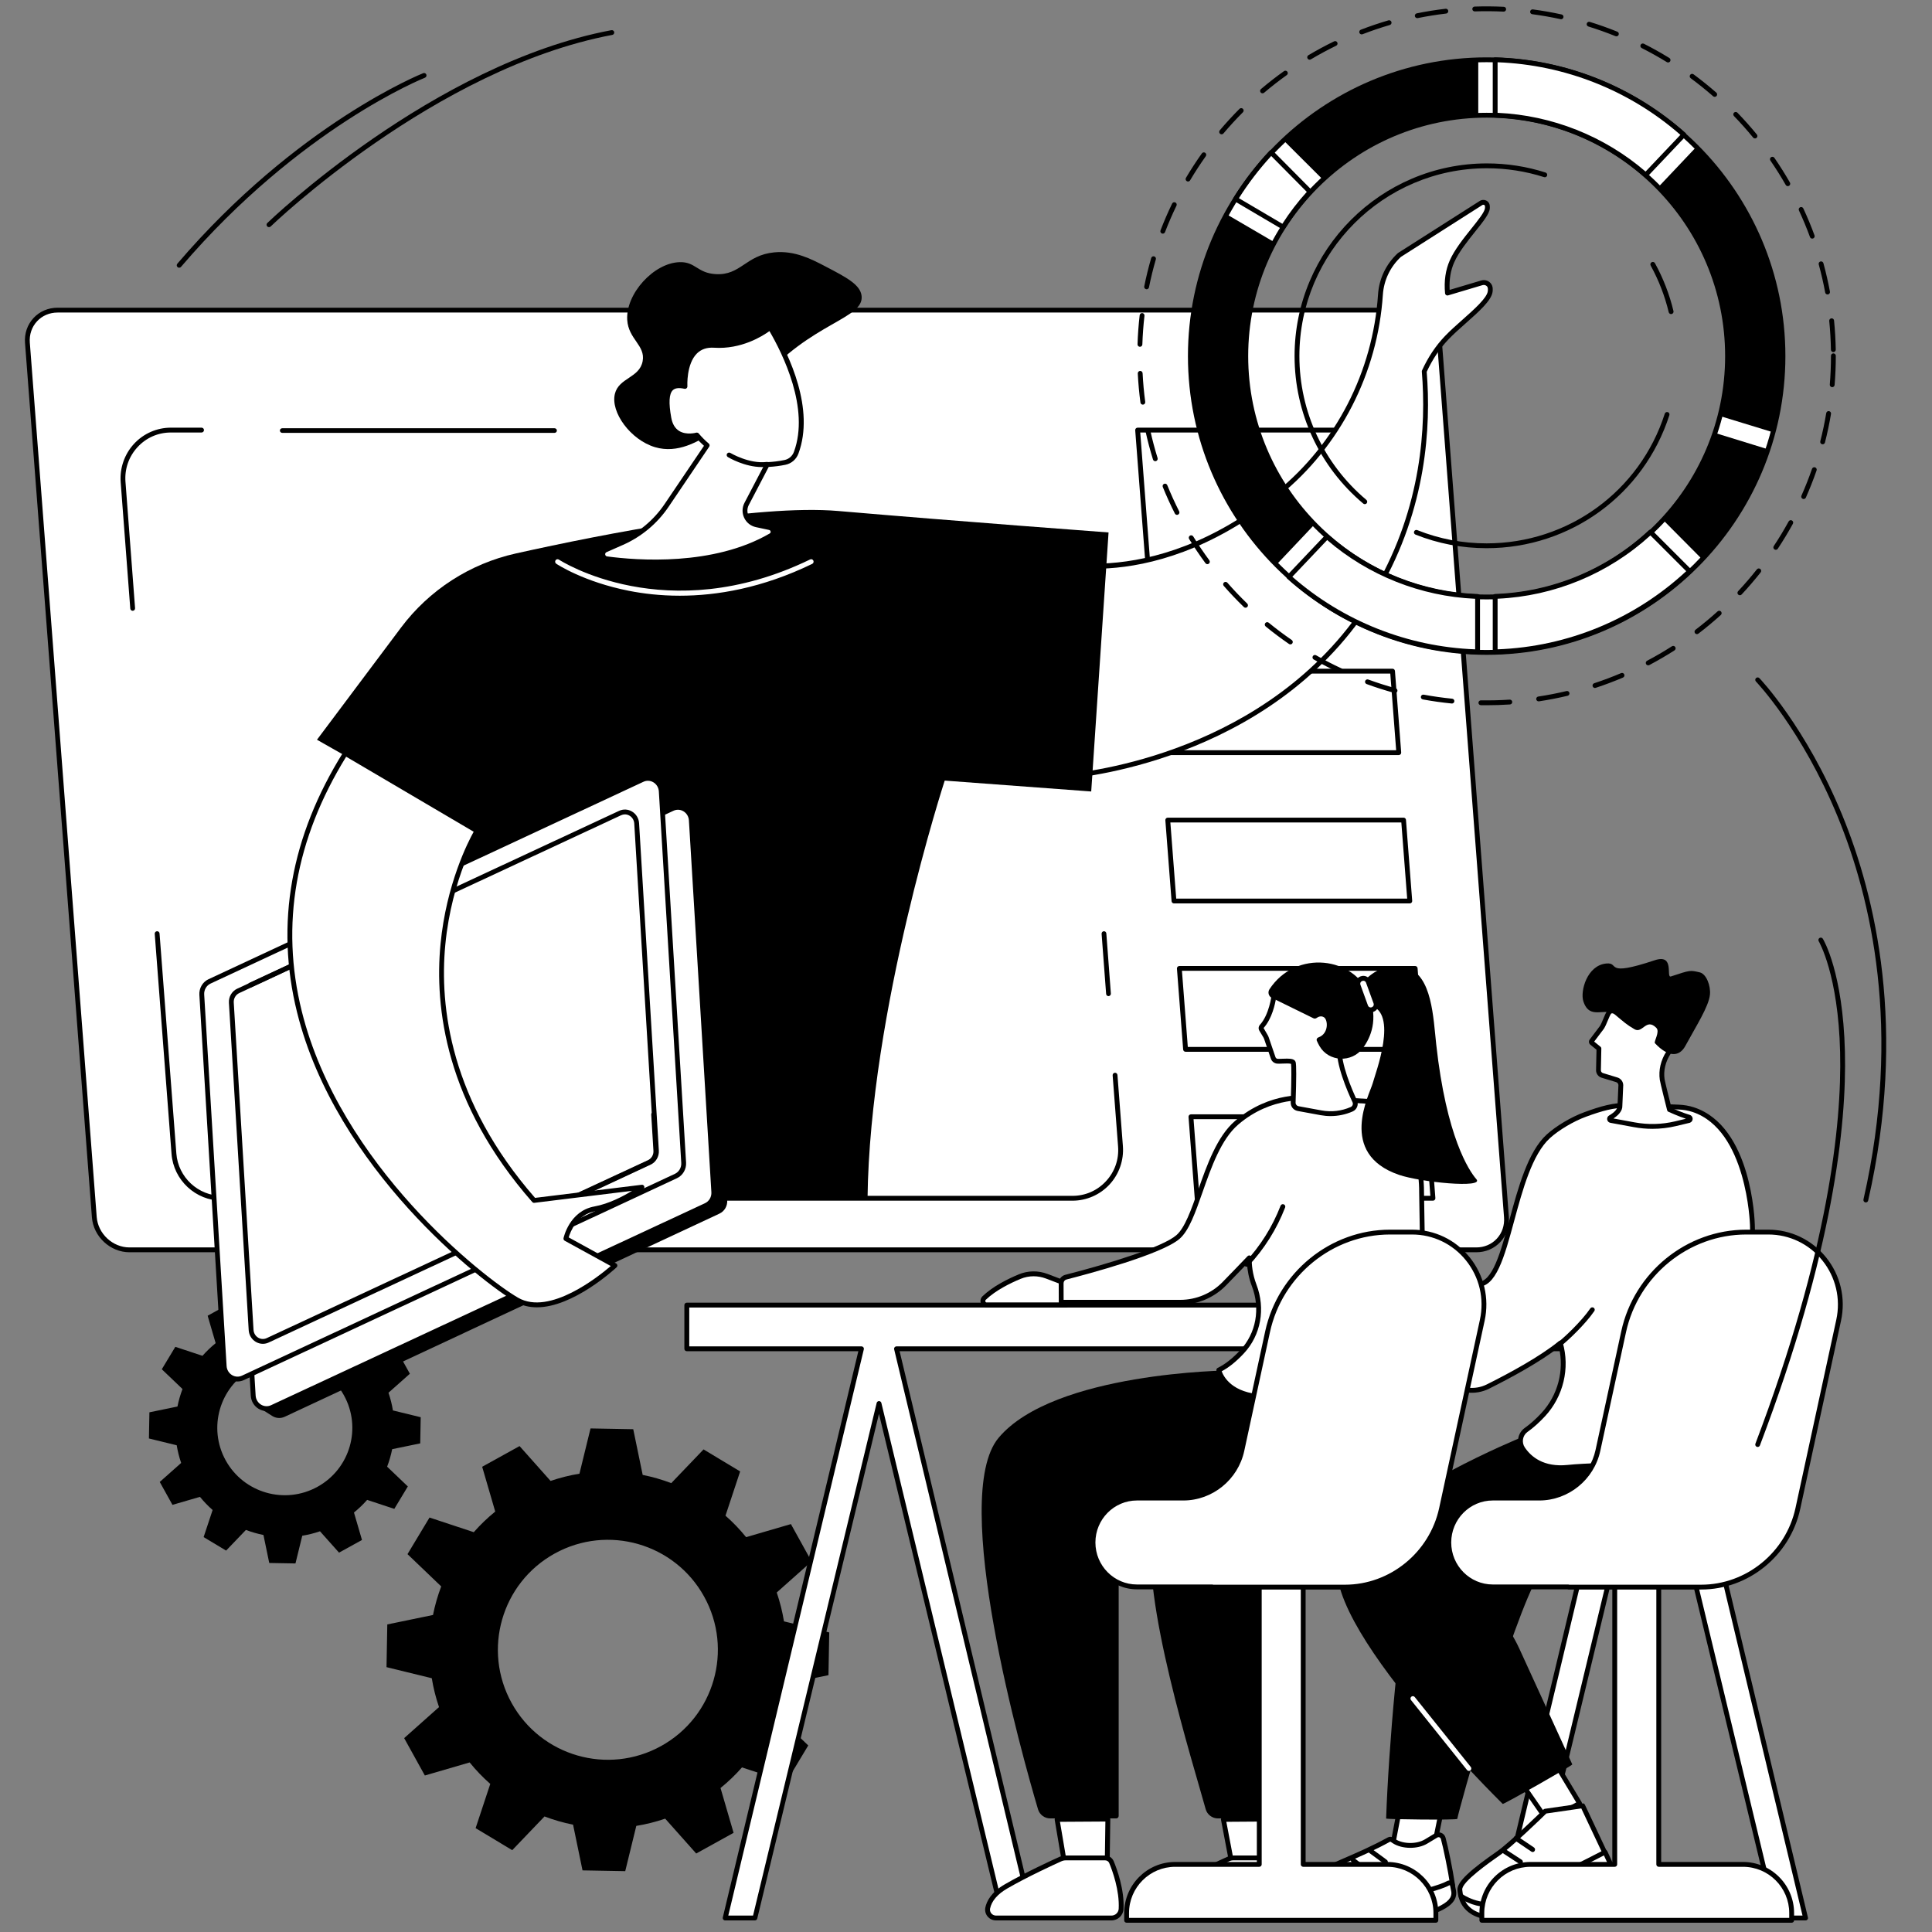<svg width="3334" height="3334" viewBox="0 0 3334 3334" fill="none" xmlns="http://www.w3.org/2000/svg">
<rect x="0" y="0" width="3334" height="3334" fill="#808080" stroke="none"/>
<path d="M389.556 2520.29C358.4 2464.12 378.781 2393.37 435.08 2362.29C491.379 2331.2 562.277 2351.53 593.433 2407.71C624.589 2463.88 604.208 2534.63 547.909 2565.71C491.61 2596.82 420.713 2576.47 389.556 2520.29V2520.29ZM585.068 2679.35L624.667 2657.48L610.834 2610.12C619.095 2603.42 626.701 2596.13 633.571 2588.32L680.437 2603.81L703.774 2565.12L668.057 2530.99C671.791 2521.2 674.7 2511.09 676.758 2500.79L725.179 2490.81L726 2445.66L678.044 2433.95C676.383 2423.69 673.818 2413.49 670.384 2403.42L707.307 2370.64L685.392 2331.13L637.936 2344.92C631.22 2336.68 623.919 2329.08 616.087 2322.23L631.61 2275.48L592.833 2252.18L558.641 2287.82C548.81 2284.1 538.686 2281.19 528.374 2279.14L518.371 2230.81L473.121 2230L461.385 2277.86C451.099 2279.51 440.874 2282.07 430.796 2285.51L397.93 2248.65L358.331 2270.52L372.164 2317.88C363.905 2324.58 356.299 2331.87 349.429 2339.68L302.561 2324.19L279.226 2362.88L314.942 2397.01C311.209 2406.8 308.298 2416.91 306.24 2427.21L257.822 2437.19L257 2482.34L304.956 2494.05C306.615 2504.31 309.184 2514.53 312.616 2524.58L275.693 2557.36L297.608 2596.89L345.064 2583.08C351.78 2591.33 359.08 2598.92 366.913 2605.77L351.389 2652.54L390.169 2675.82L424.357 2640.18C434.189 2643.9 444.314 2646.81 454.626 2648.87L464.629 2697.19L509.879 2698L521.615 2650.16C531.901 2648.49 542.126 2645.93 552.204 2642.51L585.068 2679.35" fill="black"/>
<path d="M882.938 2938.91C832.182 2847.19 865.385 2731.71 957.096 2680.94C1048.81 2630.2 1164.3 2663.39 1215.05 2755.11C1265.81 2846.81 1232.6 2962.31 1140.89 3013.06C1049.18 3063.82 933.686 3030.61 882.942 2938.91H882.938ZM1201.42 3198.55L1265.93 3162.85L1243.39 3085.54C1256.86 3074.6 1269.25 3062.72 1280.43 3049.95L1356.78 3075.25L1394.79 3012.08L1336.61 2956.37C1342.69 2940.35 1347.44 2923.87 1350.78 2907.07L1429.66 2890.78L1431 2817.07L1352.88 2797.94C1350.17 2781.19 1346 2764.54 1340.4 2748.12L1400.55 2694.58L1364.85 2630.07L1287.54 2652.61C1276.6 2639.16 1264.72 2626.77 1251.95 2615.57L1277.25 2539.22L1214.08 2501.21L1158.37 2559.39C1142.36 2553.31 1125.87 2548.57 1109.07 2545.22L1092.77 2466.34L1019.06 2465L999.944 2543.12C983.187 2545.83 966.532 2550.02 950.114 2555.6L896.578 2495.46L832.072 2531.15L854.604 2608.46C841.147 2619.4 828.758 2631.3 817.569 2644.05L741.223 2618.77L703.208 2681.94L761.387 2737.63C755.307 2753.65 750.565 2770.13 747.211 2786.93L668.338 2803.24L667 2876.95L745.12 2896.06C747.823 2912.81 752.006 2929.46 757.597 2945.88L697.45 2999.42L733.149 3063.93L810.454 3041.39C821.396 3054.86 833.286 3067.25 846.05 3078.43L820.76 3154.78L883.929 3192.79L939.626 3134.61C955.64 3140.69 972.133 3145.43 988.932 3148.78L1005.23 3227.66L1078.94 3229L1098.06 3150.88C1114.81 3148.17 1131.47 3144 1147.89 3138.4L1201.42 3198.55" fill="black"/>
<path d="M100.286 536H2424.66C2455.82 536 2483.02 561.269 2485.41 592.427L2600.83 2100.57C2603.22 2131.75 2579.9 2157 2548.72 2157H224.344C193.181 2157 165.987 2131.75 163.603 2100.57L48.168 592.427C45.782 561.269 69.109 536 100.273 536" fill="white"/>
<path d="M99.412 539.348C85.547 539.348 72.93 544.715 63.894 554.49C54.815 564.284 50.402 577.366 51.468 591.298L166.889 2100.07C169.103 2129.07 194.482 2152.65 223.463 2152.65H2547.52C2561.39 2152.65 2574.02 2147.29 2583.05 2137.51C2592.13 2127.72 2596.54 2114.63 2595.47 2100.7L2480.07 591.93C2477.84 562.929 2452.45 539.348 2423.48 539.348H99.412ZM2547.55 2161H223.49C190.251 2161 161.144 2133.95 158.603 2100.7L43.182 591.93C41.935 575.65 47.132 560.345 57.806 548.816C68.44 537.324 83.224 531 99.439 531H2423.5C2456.73 531 2485.85 558.05 2488.39 591.298L2603.82 2100.07C2605.06 2116.35 2599.86 2131.66 2589.19 2143.18C2578.55 2154.68 2563.76 2161 2547.54 2161" fill="black"/>
<path d="M1912.89 1719C1910.78 1719 1908.98 1717.32 1908.81 1715.14L1901.01 1611.49C1900.84 1609.2 1902.54 1607.2 1904.79 1607.02C1906.98 1606.82 1909.02 1608.57 1909.18 1610.86L1916.99 1714.5C1917.15 1716.8 1915.46 1718.8 1913.21 1718.98C1913.1 1718.98 1913 1719 1912.89 1719" fill="black"/>
<path d="M1850.77 2072H382.986C337.67 2072 299.464 2036.52 296.003 1991.21L267.012 1611.5C266.837 1609.2 268.557 1607.19 270.854 1607.01C273.127 1606.85 275.156 1608.57 275.329 1610.87L304.319 1990.58C307.447 2031.53 342.002 2063.63 382.986 2063.63H1850.77C1872.99 2063.63 1893.54 2054.63 1908.64 2038.29C1923.75 2021.95 1931.14 2000.71 1929.44 1978.5L1920.06 1855.71C1919.88 1853.41 1921.6 1851.4 1923.89 1851.22C1926.13 1851.05 1928.19 1852.77 1928.37 1855.07L1937.75 1977.86C1939.59 2002.06 1931.23 2026.15 1914.77 2043.96C1898.31 2061.78 1874.98 2072 1850.77 2072" fill="black"/>
<path d="M228.948 1054C226.798 1054 224.978 1052.33 224.812 1050.14L208.251 832.169C206.411 807.956 214.756 783.852 231.141 766.037C247.523 748.203 270.751 738 294.857 738H347.848C350.144 738 352 739.867 352 742.168C352 744.488 350.144 746.355 347.848 746.355H294.857C272.734 746.355 252.268 755.362 237.232 771.71C222.197 788.075 214.844 809.316 216.532 831.535L233.091 1049.51C233.267 1051.81 231.555 1053.82 229.268 1053.98C229.162 1054 229.053 1054 228.948 1054" fill="black"/>
<path d="M956.831 747H487.169C484.864 747 483 745.213 483 742.991C483 740.787 484.864 739 487.169 739H956.831C959.136 739 961 740.787 961 742.991C961 745.213 959.136 747 956.831 747Z" fill="black"/>
<path d="M2009.81 1294.64H2409.32L2399.19 1162.36H1999.68L2009.81 1294.64ZM2413.83 1303H2005.94C2003.75 1303 2001.94 1301.32 2001.78 1299.13L1991.01 1158.51C1990.92 1157.35 1991.32 1156.19 1992.12 1155.34C1992.91 1154.49 1994.02 1154 1995.17 1154H2403.06C2405.25 1154 2407.06 1155.68 2407.22 1157.87L2417.99 1298.49C2418.08 1299.65 2417.68 1300.81 2416.88 1301.66C2416.09 1302.51 2414.98 1303 2413.83 1303Z" fill="black"/>
<path d="M2029.76 1550.71H2428.34L2418.24 1419.31H2019.66L2029.76 1550.71ZM2432.84 1559H2025.9C2023.72 1559 2021.91 1557.33 2021.75 1555.17L2011.01 1415.48C2010.92 1414.33 2011.32 1413.18 2012.11 1412.33C2012.91 1411.49 2014.01 1411 2015.16 1411H2422.1C2424.28 1411 2426.09 1412.67 2426.25 1414.83L2436.99 1554.54C2437.08 1555.69 2436.68 1556.82 2435.89 1557.67C2435.09 1558.51 2433.99 1559 2432.84 1559Z" fill="black"/>
<path d="M2049.76 1806.69H2448.34L2438.25 1675.29H2039.66L2049.76 1806.69ZM2452.84 1815H2045.9C2043.74 1815 2041.91 1813.33 2041.75 1811.17L2031.01 1671.46C2030.92 1670.31 2031.32 1669.18 2032.11 1668.33C2032.91 1667.49 2034.01 1667 2035.16 1667H2442.1C2444.28 1667 2446.09 1668.67 2446.27 1670.83L2456.99 1810.54C2457.08 1811.69 2456.68 1812.82 2455.89 1813.67C2455.11 1814.51 2453.99 1815 2452.84 1815Z" fill="black"/>
<path d="M2069.76 2063.64H2468.34L2458.24 1931.35H2059.67L2069.76 2063.64ZM2472.84 2072H2065.9C2063.74 2072 2061.91 2070.32 2061.75 2068.13L2051.01 1927.49C2050.92 1926.33 2051.34 1925.19 2052.11 1924.32C2052.91 1923.47 2054.01 1923 2055.18 1923H2462.1C2464.28 1923 2466.09 1924.67 2466.27 1926.86L2476.99 2067.49C2477.08 2068.65 2476.68 2069.81 2475.89 2070.66C2475.11 2071.51 2473.99 2072 2472.84 2072Z" fill="black"/>
<path d="M1990.58 1045.64H2390.3L2367.42 746.356H1967.68L1990.58 1045.64ZM2394.82 1054H1986.7C1984.51 1054 1982.7 1052.33 1982.54 1050.14L1959.01 742.495C1958.92 741.335 1959.32 740.193 1960.12 739.341C1960.91 738.471 1962.02 738 1963.18 738H2371.3C2373.49 738 2375.3 739.686 2375.46 741.861L2398.99 1049.5C2399.08 1050.66 2398.68 1051.81 2397.88 1052.66C2397.09 1053.53 2395.98 1054 2394.82 1054" fill="black"/>
<path d="M1790 963.195C1790 963.195 1978.52 1035.99 2205.3 851.677C2309.35 767.085 2372.68 642.23 2381.55 508.358C2383.26 482.209 2394.94 457.704 2414.17 439.904L2554.86 350.18C2557.62 348.427 2561.18 348.644 2563.69 350.722C2566.44 352.963 2566.07 357.462 2565.93 359.287C2564.59 375.552 2520.64 415.381 2504.91 450.855C2499.97 461.987 2494.68 479.751 2497.1 505.593C2516.85 499.684 2536.6 493.792 2556.38 487.901C2560.6 486.636 2565.19 487.865 2568.22 491.064C2571.78 494.859 2571.02 500.714 2570.72 503.081C2568.17 522.779 2521.82 555.397 2495.76 582.703C2484.98 594.016 2469.94 612.503 2457.04 640.839C2462.64 708.642 2465.37 861.273 2376.56 1015.35C2210.43 1303.55 1873.79 1337.07 1838.5 1340L1790 963.195" fill="white"/>
<path d="M1795.18 969.257L1842.33 1335.33C1894.99 1330.32 2214.48 1288.96 2373.61 1013.23C2453.69 874.469 2461.31 734.356 2453.61 641.267C2453.54 640.562 2453.69 639.84 2453.97 639.189C2464.31 616.499 2477.61 596.574 2493.52 579.936C2502.19 570.849 2513.16 561.111 2523.75 551.718C2543.51 534.213 2565.9 514.359 2567.42 502.671C2567.65 500.792 2568.23 496.42 2566.01 494.072C2564.04 491.994 2561.11 491.218 2558.38 492.031L2499.05 509.716C2497.85 510.077 2496.55 509.879 2495.51 509.174C2494.48 508.47 2493.81 507.35 2493.7 506.103C2491.73 485.039 2494.48 465.945 2501.87 449.307C2510.11 430.754 2525.52 411.478 2539.11 394.479C2550.92 379.738 2562.05 365.828 2562.59 359.125C2562.86 355.693 2562.34 354.519 2561.87 354.121C2560.73 353.182 2559.16 353.092 2557.93 353.887L2417.43 443.381C2399.05 460.507 2388.03 483.703 2386.37 508.759C2377.38 644.247 2312.54 770.414 2208.44 854.923C2090.34 950.794 1982.68 976.23 1913.15 980.692C1852.76 984.54 1810.65 974.026 1795.18 969.257V969.257ZM1838.7 1344C1836.62 1344 1834.85 1342.46 1834.57 1340.37L1786.03 963.711C1785.85 962.248 1786.45 960.802 1787.6 959.899C1788.76 958.996 1790.3 958.761 1791.67 959.285C1793.53 960.008 1980.89 1028.89 2203.18 848.437C2305.47 765.41 2369.21 641.393 2378.03 508.217C2379.84 480.903 2391.91 455.611 2412.03 437.004C2412.21 436.823 2412.41 436.679 2412.62 436.534L2553.43 346.841C2557.73 344.113 2563.24 344.438 2567.16 347.672C2571.59 351.321 2571.08 357.464 2570.9 359.794C2570.15 369.043 2559.34 382.574 2545.64 399.682C2532.36 416.302 2517.28 435.107 2509.49 452.685C2503.28 466.667 2500.64 482.637 2501.61 500.25L2555.99 484.046C2561.78 482.311 2567.92 483.956 2572.06 488.345C2577.01 493.566 2576.04 500.955 2575.68 503.755C2573.76 518.532 2552.16 537.681 2529.3 557.95C2518.82 567.236 2507.99 576.846 2499.54 585.698C2484.52 601.415 2471.9 620.239 2462.02 641.664C2469.66 735.946 2461.67 877.305 2380.84 1017.4C2214.87 1304.98 1877.03 1340.86 1839.06 1344H1838.7" fill="black"/>
<path d="M590.685 2068H1497.09C1500.94 1743.5 1630.27 1347.06 1630.27 1347.06L1883.08 1365.84L1913 918.845C1913 918.845 1655.3 899.793 1446.72 881.826C1305.9 869.697 1044.87 920.689 890.186 955.087C810.9 972.729 740.604 1018.21 691.918 1083.17L547 1276.55L704.307 1365.84C569.493 1593.26 570.687 1882.42 590.705 2068" fill="black"/>
<path d="M1216.23 1429.76L1254.95 2071.38C1255.55 2081.16 1250.22 2090.27 1241.55 2094.3L491.299 2444.87C483.819 2448.36 475.779 2447.36 469.559 2443.35C463.573 2439.48 445.911 2428.35 445.911 2428.35L420.045 1783.11C419.454 1773.33 424.787 1764.2 433.452 1760.17L1186.75 1398C1186.75 1398 1200.05 1407.24 1206.39 1411.77C1211.87 1415.71 1215.75 1422.07 1216.22 1429.76" fill="black"/>
<path d="M1192.26 1415.29L1230.95 2057.24C1231.55 2067.02 1226.23 2076.14 1217.56 2080.17L470.217 2428.88C455.554 2435.71 438.736 2425.28 437.738 2408.71L399.045 1766.76C398.454 1756.98 403.779 1747.86 412.437 1743.83L1159.78 1395.12C1174.44 1388.29 1191.26 1398.72 1192.26 1415.29" fill="white"/>
<path d="M1169.97 1397.36C1167.35 1397.36 1164.72 1397.94 1162.22 1399.09L413.392 1747.67C406.318 1750.96 401.892 1758.56 402.376 1766.56L441.148 2408.28C441.544 2414.84 445.079 2420.72 450.602 2424.01C455.927 2427.19 462.173 2427.52 467.767 2424.91L1216.6 2076.33C1223.67 2073.04 1228.08 2065.45 1227.61 2057.44L1188.83 1415.72C1188.44 1409.16 1184.9 1403.29 1179.38 1400C1176.44 1398.24 1173.21 1397.36 1169.97 1397.36H1169.97ZM460.013 2435C455.3 2435 450.612 2433.72 446.339 2431.19C438.437 2426.47 433.385 2418.1 432.823 2408.79L394.051 1767.07C393.362 1755.68 399.723 1744.84 409.879 1740.1L1158.71 1391.54C1166.84 1387.74 1175.94 1388.23 1183.67 1392.82C1191.57 1397.54 1196.62 1405.91 1197.18 1415.22L1235.95 2056.94C1236.64 2068.34 1230.29 2079.17 1220.12 2083.91L471.311 2432.47C467.675 2434.17 463.841 2435 460.026 2435" fill="black"/>
<path d="M1142.17 1365.27L1180.96 2006.6C1181.55 2016.37 1176.21 2025.48 1167.53 2029.52L418.39 2377.88C403.692 2384.71 386.833 2374.28 385.831 2357.73L347.045 1716.4C346.453 1706.64 351.791 1697.52 360.469 1693.49L1109.61 1345.12C1124.31 1338.29 1141.17 1348.72 1142.17 1365.27Z" fill="white"/>
<path d="M1118.13 1347.36C1115.51 1347.36 1112.89 1347.93 1110.4 1349.09L363.345 1697.33C356.292 1700.62 351.875 1708.2 352.36 1716.22L391.04 2357.29C391.433 2363.85 394.961 2369.72 400.475 2373C405.778 2376.18 412.022 2376.49 417.59 2373.91L1164.64 2025.67C1171.7 2022.38 1176.11 2014.8 1175.63 2006.8L1136.95 1365.7C1136.55 1359.15 1133.03 1353.28 1127.51 1349.99C1124.58 1348.24 1121.36 1347.36 1118.13 1347.36H1118.13ZM409.855 2384C405.154 2384 400.477 2382.72 396.213 2380.17C388.331 2375.48 383.292 2367.1 382.73 2357.8L344.051 1716.71C343.363 1705.33 349.706 1694.49 359.836 1689.78L1106.89 1341.54C1114.99 1337.75 1124.06 1338.22 1131.78 1342.82C1139.66 1347.52 1144.71 1355.9 1145.27 1365.2L1183.95 2006.29C1184.64 2017.69 1178.29 2028.5 1168.16 2033.23L421.109 2381.45C417.482 2383.15 413.662 2384 409.855 2384" fill="black"/>
<path d="M1098.87 1419.66L1132.96 1985.53C1133.48 1994.14 1128.79 2002.19 1121.16 2005.75L462.746 2313.12C449.827 2319.16 435.009 2309.95 434.13 2295.35L400.039 1729.47C399.519 1720.86 404.212 1712.81 411.838 1709.26L1070.25 1401.88C1083.17 1395.84 1097.99 1405.05 1098.87 1419.66" fill="white"/>
<path d="M1078.4 1405.36C1076.17 1405.36 1073.93 1405.85 1071.8 1406.84L412.788 1713.76C406.748 1716.56 402.965 1723.06 403.375 1729.93L437.502 2294.94C437.84 2300.56 440.86 2305.58 445.581 2308.4C450.115 2311.11 455.447 2311.38 460.22 2309.16L1119.23 2002.25C1125.27 1999.44 1129.05 1992.93 1128.64 1986.07L1094.51 1421.06C1094.17 1415.46 1091.15 1410.42 1086.43 1407.62C1083.92 1406.12 1081.17 1405.36 1078.4 1405.36H1078.4ZM453.591 2319C449.355 2319 445.145 2317.84 441.305 2315.57C434.212 2311.32 429.676 2303.81 429.17 2295.44L395.045 1730.43C394.431 1720.17 400.143 1710.44 409.261 1706.19L1068.27 1399.29C1075.57 1395.88 1083.75 1396.29 1090.7 1400.45C1097.79 1404.67 1102.33 1412.19 1102.84 1420.55L1136.95 1985.58C1137.57 1995.82 1131.86 2005.56 1122.74 2009.81L463.735 2316.72C460.471 2318.24 457.026 2319 453.597 2319" fill="black"/>
<path d="M956.183 2086C954.608 2086 953.099 2085.1 952.391 2083.58C951.418 2081.51 952.323 2079.04 954.417 2078.07L1118.19 2002.11C1124.24 1999.3 1128.03 1992.83 1127.62 1985.98L1123.82 1923.4C1123.68 1921.11 1125.44 1919.13 1127.74 1919.01C1130.05 1918.88 1132.02 1920.61 1132.16 1922.9L1135.95 1985.49C1136.57 1995.71 1130.85 2005.42 1121.71 2009.64L957.941 2085.6C957.369 2085.87 956.77 2086 956.183 2086Z" fill="black"/>
<path d="M432.193 1704C430.618 1704 429.109 1703.12 428.397 1701.6C427.416 1699.52 428.316 1697.03 430.41 1696.06L539.032 1645.4C541.142 1644.41 543.621 1645.33 544.603 1647.4C545.584 1649.48 544.684 1651.95 542.59 1652.95L433.968 1703.6C433.393 1703.87 432.787 1704 432.193 1704" fill="black"/>
<path d="M595.858 1300L823.112 1433.56C823.112 1433.56 633.454 1743.12 921.72 2070.9L1108 2048.04C1108 2048.04 1067.96 2077.9 1026.71 2085.38C985.463 2092.84 976.64 2136.77 976.64 2136.77L1061.3 2183.21C1061.3 2183.21 957.177 2280.03 891.974 2242.25C826.774 2204.5 284.158 1798.27 595.853 1300" fill="white"/>
<path d="M597.362 1305.82C509.512 1448.1 483.727 1595.81 520.721 1744.9C586.946 2011.83 835.927 2205.72 894.014 2239.41C948.45 2270.96 1033.81 2202.12 1053.96 2184.74L974.534 2141.13C972.938 2140.24 972.096 2138.43 972.454 2136.65C972.548 2136.18 982.336 2089.81 1025.84 2081.92C1050.87 2077.38 1075.7 2064.19 1090.78 2054.96L922.156 2075.68C920.779 2075.87 919.43 2075.32 918.518 2074.29C768.708 1903.75 749.725 1738.16 760.182 1629.29C770.14 1525.61 808.032 1452.19 817.425 1435.31L597.362 1305.82ZM926.49 2256C913.674 2256 901.247 2253.25 889.84 2246.62C831.152 2212.58 579.562 2016.66 512.628 1746.91C474.773 1594.34 501.625 1443.28 592.436 1297.96C593.634 1296.05 596.127 1295.43 598.081 1296.57L825.209 1430.22C826.173 1430.8 826.869 1431.72 827.138 1432.8C827.41 1433.89 827.237 1435.04 826.65 1436C826.182 1436.76 779.52 1514.25 768.446 1630.48C758.266 1737.26 776.95 1899.56 923.332 2067.14L1107.32 2044.54C1109.19 2044.25 1110.99 2045.35 1111.7 2047.12C1112.4 2048.87 1111.84 2050.88 1110.32 2052.02C1108.66 2053.26 1069.04 2082.57 1027.33 2090.14C995.322 2095.94 984.159 2125.84 981.388 2135.36L1063.17 2180.26C1064.34 2180.91 1065.13 2182.09 1065.3 2183.42C1065.46 2184.74 1064.98 2186.06 1064 2186.98C1060.4 2190.34 989.002 2256 926.488 2256" fill="black"/>
<path d="M1227.85 747.228C1205.26 761.326 1169.79 783.468 1130.28 771.647C1088.21 759.067 1053.29 711.476 1061.1 679.629C1067.94 651.722 1103.55 652.354 1108.99 623.29C1114.12 595.925 1084.42 585.55 1082.38 551.932C1079.68 507.125 1128.03 453.678 1172.85 452.395C1200.36 451.618 1203.14 471.138 1234.94 473.054C1278.27 475.657 1286.87 440.267 1336.05 435.495C1371.48 432.061 1400.39 447.171 1424.75 459.914C1460.86 478.802 1484.6 491.201 1486.84 510.613C1491.42 550.359 1398.66 556.722 1312.99 657.09C1281.84 693.583 1270.13 720.839 1227.85 747.228" fill="black"/>
<path d="M1374.24 780.168C1407.78 689.199 1334.61 573.535 1329.23 564C1329.23 564 1287.85 598.448 1232.66 594.739C1177.45 591.048 1182.05 665.734 1182.05 665.734C1152.03 659.112 1146.8 679.285 1154.23 720.463C1161.65 761.659 1202.57 749.61 1202.57 749.61C1208.28 756.431 1214.27 762.347 1220.42 767.539L1150.34 871.191C1131.2 899.487 1104.47 921.813 1073.21 935.6L1044.8 948.138C1037.4 951.394 1038.9 962.34 1046.92 963.408C1102.44 970.862 1232.8 980.161 1330.62 923.243C1336.5 919.841 1334.96 910.922 1328.32 909.51L1305.55 904.662C1289.38 901.206 1280.95 883.295 1288.6 868.64L1324.14 800.703C1336.52 800.196 1347.16 798.532 1354.89 796.921C1363.84 795.076 1371.08 788.726 1374.23 780.168" fill="white"/>
<path d="M1373.96 781.192H1374.01H1373.96ZM1202.53 746.496C1203.76 746.496 1204.93 747.021 1205.73 747.979C1210.97 754.253 1216.79 760.111 1223.05 765.39C1224.67 766.764 1225.02 769.151 1223.82 770.905L1153.82 874.486C1134.25 903.451 1107 926.232 1075.02 940.334L1046.66 952.864C1044.17 953.967 1044.29 956.263 1044.39 956.95C1044.48 957.619 1045 959.825 1047.65 960.187C1099.6 967.148 1230.97 977.236 1328.32 920.573C1330.01 919.597 1329.94 917.951 1329.83 917.301C1329.76 916.758 1329.31 914.968 1327.23 914.534L1304.53 909.688C1295.52 907.772 1288.13 901.896 1284.21 893.579C1280.3 885.262 1280.5 875.824 1284.75 867.67L1320.25 799.779C1320.94 798.459 1322.28 797.591 1323.78 797.537C1333.79 797.121 1344.17 795.856 1353.8 793.849C1361.29 792.312 1367.36 787.032 1370.06 779.746C1397.66 704.804 1350.57 610.298 1327.81 571.354C1316.1 579.869 1279.36 603.175 1232.29 600.065C1220.07 599.251 1210.11 602.56 1202.68 609.955C1184.13 628.379 1186.18 666.202 1186.2 666.582C1186.28 667.884 1185.74 669.149 1184.75 669.999C1183.75 670.849 1182.41 671.174 1181.14 670.903C1171.53 668.788 1164.96 669.601 1161.02 673.38C1154.6 679.563 1153.72 695.076 1158.36 720.787C1160.3 731.562 1164.87 739.247 1171.95 743.64C1184.5 751.433 1201.2 746.714 1201.38 746.659C1201.76 746.551 1202.14 746.496 1202.53 746.496H1202.53ZM1130.24 974C1095.38 974 1065.66 971.017 1046.54 968.449C1041.08 967.726 1036.9 963.568 1036.13 958.125C1035.35 952.647 1038.22 947.458 1043.28 945.234L1071.65 932.705C1102.19 919.217 1128.22 897.484 1146.91 869.822L1214.84 769.296C1209.92 764.956 1205.29 760.256 1201.01 755.32C1195.01 756.567 1180.12 758.502 1167.6 750.763C1158.4 745.086 1152.53 735.504 1150.14 722.287C1144.83 692.798 1146.4 675.857 1155.23 667.36C1160.45 662.333 1167.83 660.489 1177.76 661.827C1177.82 649.948 1179.83 620.911 1196.78 604.042C1205.98 594.876 1218.11 590.735 1232.84 591.73C1285.63 595.292 1325.94 562.295 1326.34 561.952C1327.3 561.174 1328.56 560.849 1329.77 561.066C1330.99 561.283 1332.05 562.042 1332.65 563.127C1332.92 563.597 1333.37 564.375 1333.99 565.405C1362.48 613.661 1406.08 706.069 1377.88 782.639C1374.19 792.655 1365.82 799.906 1355.5 802.039C1346.06 803.992 1336.32 805.239 1326.52 805.764L1292.14 871.539C1289.12 877.361 1288.97 884.087 1291.76 890.017C1294.56 895.966 1299.84 900.16 1306.26 901.516L1328.96 906.362C1333.73 907.374 1337.31 911.153 1338.07 915.981C1338.85 920.736 1336.66 925.382 1332.52 927.787C1269 964.761 1191.64 974 1130.24 974" fill="black"/>
<path d="M1314.89 806C1284.95 806 1257.3 789.513 1256.02 788.736C1254.04 787.543 1253.41 784.976 1254.6 783.005C1255.8 781.035 1258.37 780.42 1260.35 781.595C1260.67 781.794 1292.9 801.011 1323.29 797.142C1325.58 796.871 1327.68 798.462 1327.97 800.757C1328.26 803.035 1326.64 805.132 1324.34 805.422C1321.19 805.819 1318.02 806 1314.89 806Z" fill="black"/>
<path d="M1173.06 1028C1139.44 1028 1109.84 1024.39 1085.15 1019.52C1007.51 1004.17 961.791 974.064 959.884 972.794C957.958 971.506 957.421 968.875 958.683 966.924C959.946 964.955 962.532 964.422 964.455 965.691C966.285 966.906 1149.79 1085.82 1398.04 965.415C1400.12 964.403 1402.62 965.305 1403.59 967.421C1404.59 969.537 1403.7 972.077 1401.62 973.071C1315.19 1015.01 1236.89 1028 1173.05 1028" fill="white"/>
<path d="M2594.9 20.052H2594.7C2578.23 19.239 2561.29 19.13 2545.04 19.672C2545 19.691 2544.95 19.691 2544.9 19.691C2542.66 19.691 2540.81 17.902 2540.74 15.643C2540.65 13.348 2542.46 11.415 2544.77 11.343C2561.22 10.783 2578.41 10.909 2595.1 11.722C2597.39 11.831 2599.18 13.782 2599.05 16.077C2598.95 18.317 2597.1 20.052 2594.9 20.052V20.052ZM2445.7 31.291C2443.77 31.291 2442.01 29.936 2441.62 27.966C2441.17 25.708 2442.63 23.503 2444.87 23.033C2461.23 19.727 2477.95 17.052 2494.58 15.101C2496.9 14.83 2498.94 16.474 2499.21 18.769C2499.48 21.046 2497.83 23.124 2495.56 23.395C2479.14 25.31 2462.66 27.948 2446.53 31.219C2446.26 31.273 2445.97 31.291 2445.7 31.291V31.291ZM2693.92 33.188C2693.61 33.188 2693.32 33.152 2693.02 33.08C2676.96 29.556 2660.51 26.683 2644.13 24.515C2641.85 24.208 2640.25 22.112 2640.55 19.835C2640.84 17.54 2642.92 15.95 2645.23 16.239C2661.83 18.444 2678.51 21.371 2694.8 24.948C2697.06 25.436 2698.47 27.659 2697.98 29.899C2697.55 31.851 2695.83 33.188 2693.92 33.188ZM2349.82 59.334C2348.16 59.334 2346.57 58.322 2345.94 56.678C2345.11 54.528 2346.18 52.106 2348.32 51.275C2363.93 45.258 2379.96 39.819 2396.02 35.121C2398.22 34.471 2400.53 35.754 2401.18 37.958C2401.82 40.181 2400.55 42.494 2398.35 43.144C2382.53 47.752 2366.71 53.118 2351.34 59.063C2350.84 59.244 2350.33 59.334 2349.82 59.334V59.334ZM2789.38 62.695C2788.85 62.695 2788.33 62.605 2787.82 62.406C2772.49 56.208 2756.74 50.606 2741.02 45.746C2738.81 45.059 2737.58 42.729 2738.27 40.524C2738.94 38.32 2741.29 37.073 2743.47 37.778C2759.44 42.71 2775.4 48.384 2790.95 54.672C2793.08 55.521 2794.11 57.961 2793.24 60.093C2792.59 61.719 2791.04 62.695 2789.38 62.695ZM2260.03 103.007C2258.61 103.007 2257.22 102.284 2256.44 100.965C2255.27 98.978 2255.92 96.43 2257.9 95.255C2272.26 86.709 2287.16 78.686 2302.18 71.368C2304.26 70.356 2306.77 71.223 2307.76 73.283C2308.78 75.361 2307.91 77.855 2305.83 78.867C2291.02 86.076 2276.32 94.009 2262.15 102.429C2261.48 102.826 2260.76 103.007 2260.03 103.007V103.007ZM2878.59 107.795C2877.83 107.795 2877.09 107.596 2876.4 107.181C2862.35 98.526 2847.76 90.377 2833.04 82.932C2831 81.884 2830.17 79.391 2831.2 77.331C2832.25 75.271 2834.76 74.458 2836.82 75.488C2851.73 83.023 2866.52 91.298 2880.77 100.08C2882.72 101.29 2883.34 103.856 2882.13 105.826C2881.35 107.09 2879.98 107.795 2878.59 107.795V107.795ZM2178.72 161.045C2177.52 161.045 2176.35 160.539 2175.54 159.563C2174.04 157.81 2174.26 155.172 2176.01 153.691C2188.81 142.849 2202.17 132.441 2215.74 122.756C2217.61 121.419 2220.21 121.853 2221.55 123.732C2222.89 125.611 2222.45 128.213 2220.58 129.55C2207.19 139.109 2194.01 149.372 2181.41 160.051C2180.61 160.72 2179.65 161.045 2178.72 161.045V161.045ZM2959.02 167.116C2958.05 167.116 2957.07 166.772 2956.28 166.086C2943.87 155.226 2930.83 144.746 2917.58 134.971C2915.72 133.598 2915.32 130.996 2916.69 129.135C2918.05 127.273 2920.67 126.894 2922.53 128.249C2935.96 138.169 2949.18 148.794 2961.77 159.798C2963.5 161.316 2963.68 163.954 2962.16 165.688C2961.35 166.628 2960.18 167.116 2959.02 167.116V167.116ZM2108.09 231.767C2107.15 231.767 2106.19 231.442 2105.41 230.773C2103.64 229.291 2103.43 226.653 2104.91 224.901C2115.69 212.126 2127.16 199.658 2138.99 187.805C2140.61 186.179 2143.25 186.179 2144.89 187.805C2146.52 189.431 2146.52 192.087 2144.89 193.713C2133.23 205.386 2121.92 217.691 2111.28 230.285C2110.45 231.261 2109.28 231.767 2108.09 231.767V231.767ZM3028.53 238.904C3027.32 238.904 3026.13 238.38 3025.32 237.387C3014.86 224.63 3003.75 212.162 2992.27 200.291C2990.68 198.646 2990.72 196.008 2992.36 194.4C2994 192.792 2996.66 192.828 2998.26 194.491C3009.89 206.525 3021.16 219.173 3031.76 232.092C3033.21 233.881 3032.96 236.501 3031.17 237.965C3030.39 238.597 3029.47 238.904 3028.53 238.904V238.904ZM2050.15 313.222C2049.43 313.222 2048.69 313.023 2048.02 312.626C2046.05 311.451 2045.39 308.904 2046.56 306.916C2055.08 292.533 2064.33 278.331 2074.03 264.689C2075.36 262.81 2077.97 262.376 2079.84 263.713C2081.72 265.05 2082.15 267.652 2080.82 269.531C2071.27 282.974 2062.15 296.996 2053.75 311.162C2052.97 312.481 2051.58 313.222 2050.15 313.222V313.222ZM3085.18 321.209C3083.74 321.209 3082.33 320.45 3081.57 319.113C3073.39 304.82 3064.5 290.672 3055.15 277.084C3053.83 275.187 3054.32 272.585 3056.22 271.284C3058.11 269.983 3060.71 270.453 3062.01 272.35C3071.49 286.137 3080.52 300.483 3088.81 314.975C3089.95 316.962 3089.25 319.51 3087.26 320.667C3086.61 321.028 3085.89 321.209 3085.18 321.209V321.209ZM2006.56 403.206C2006.07 403.206 2005.57 403.116 2005.06 402.917C2002.93 402.104 2001.85 399.683 2002.68 397.532C2008.67 381.939 2015.41 366.381 2022.72 351.294C2023.72 349.234 2026.23 348.366 2028.29 349.378C2030.36 350.372 2031.23 352.866 2030.22 354.944C2023.01 369.815 2016.37 385.137 2010.46 400.532C2009.81 402.194 2008.24 403.206 2006.56 403.206ZM3127.35 411.771C3125.63 411.771 3124.04 410.723 3123.43 409.043C3117.76 393.594 3111.37 378.18 3104.4 363.201C3103.42 361.123 3104.32 358.63 3106.4 357.654C3108.51 356.678 3110.99 357.6 3111.95 359.678C3119.02 374.874 3125.51 390.504 3131.25 406.17C3132.04 408.32 3130.94 410.723 3128.78 411.518C3128.31 411.699 3127.82 411.771 3127.35 411.771V411.771ZM1978.68 499.171C1978.41 499.171 1978.12 499.153 1977.85 499.08C1975.59 498.629 1974.13 496.442 1974.58 494.184C1977.9 477.741 1981.93 461.298 1986.6 445.271C1987.24 443.049 1989.55 441.765 1991.77 442.434C1993.97 443.066 1995.24 445.379 1994.61 447.602C1990 463.394 1986.03 479.62 1982.76 495.828C1982.36 497.798 1980.61 499.171 1978.68 499.171ZM3153.75 508.151C3151.78 508.151 3150.03 506.76 3149.67 504.754C3146.65 488.51 3142.92 472.23 3138.56 456.347C3137.95 454.125 3139.25 451.83 3141.47 451.215C3143.67 450.601 3145.99 451.902 3146.6 454.143C3151.02 470.26 3154.8 486.775 3157.87 503.218C3158.28 505.495 3156.79 507.663 3154.53 508.097C3154.28 508.133 3154 508.151 3153.75 508.151V508.151ZM1967.17 598.442H1967.03C1964.74 598.37 1962.93 596.436 1963 594.142C1963.54 577.41 1964.79 560.515 1966.7 543.928C1966.98 541.633 1969.05 540.007 1971.33 540.26C1973.62 540.531 1975.26 542.591 1974.99 544.885C1973.1 561.238 1971.87 577.898 1971.33 594.413C1971.25 596.653 1969.41 598.442 1967.17 598.442V598.442ZM3163.74 607.585C3161.48 607.585 3159.62 605.76 3159.57 603.502C3159.3 586.986 3158.32 570.309 3156.68 553.902C3156.44 551.607 3158.12 549.566 3160.4 549.349C3162.71 549.132 3164.73 550.794 3164.97 553.071C3166.63 569.694 3167.62 586.607 3167.91 603.339C3167.95 605.652 3166.12 607.549 3163.81 607.585H3163.74V607.585ZM3161.79 668.134C3161.68 668.134 3161.55 668.116 3161.44 668.116C3159.15 667.918 3157.44 665.912 3157.63 663.617C3158.99 647.229 3159.67 630.533 3159.67 614C3159.67 611.687 3161.54 609.826 3163.83 609.826C3166.14 609.826 3168 611.687 3168 614C3168 630.768 3167.31 647.698 3165.94 664.304C3165.76 666.472 3163.94 668.134 3161.79 668.134V668.134ZM1972.16 698.274C1970.1 698.274 1968.31 696.738 1968.02 694.66C1965.82 678.127 1964.28 661.25 1963.44 644.5C1963.33 642.206 1965.1 640.236 1967.39 640.127C1969.68 639.929 1971.65 641.772 1971.76 644.085C1972.59 660.6 1974.11 677.241 1976.29 693.54C1976.6 695.835 1974.99 697.931 1972.72 698.238C1972.52 698.256 1972.34 698.274 1972.16 698.274V698.274ZM3145.28 766.701C3144.94 766.701 3144.6 766.665 3144.25 766.575C3142.01 765.997 3140.68 763.738 3141.24 761.497C3145.32 745.542 3148.77 729.19 3151.48 712.91C3151.86 710.633 3154 709.079 3156.28 709.477C3158.56 709.856 3160.09 712.006 3159.71 714.283C3156.95 730.798 3153.44 747.367 3149.31 763.557C3148.84 765.437 3147.14 766.701 3145.28 766.701ZM1993.65 795.865C1991.86 795.865 1990.22 794.726 1989.66 792.92C1984.71 776.965 1980.37 760.594 1976.78 744.241C1976.28 741.983 1977.7 739.76 1979.96 739.272C1982.18 738.767 1984.42 740.194 1984.93 742.453C1988.47 758.57 1992.74 774.724 1997.62 790.462C1998.31 792.666 1997.08 794.997 1994.88 795.684C1994.46 795.81 1994.05 795.865 1993.65 795.865ZM3112.52 861.148C3111.95 861.148 3111.37 861.04 3110.83 860.787C3108.71 859.847 3107.77 857.39 3108.71 855.294C3115.41 840.206 3121.55 824.649 3126.95 809.055C3127.71 806.887 3130.08 805.73 3132.26 806.489C3134.43 807.248 3135.58 809.615 3134.83 811.802C3129.35 827.594 3123.12 843.368 3116.33 858.673C3115.63 860.226 3114.11 861.148 3112.52 861.148ZM2031.16 888.468C2029.62 888.468 2028.16 887.637 2027.44 886.192C2019.89 871.285 2012.88 855.872 2006.6 840.369C2005.73 838.237 2006.76 835.797 2008.89 834.93C2011.02 834.063 2013.46 835.093 2014.31 837.225C2020.52 852.511 2027.42 867.725 2034.86 882.415C2035.91 884.475 2035.08 886.987 2033.03 888.017C2032.42 888.324 2031.79 888.468 2031.16 888.468V888.468ZM3064.41 948.801C3063.62 948.801 3062.82 948.566 3062.12 948.096C3060.19 946.832 3059.66 944.23 3060.95 942.314C3070.05 928.582 3078.7 914.271 3086.64 899.798C3087.76 897.792 3090.29 897.051 3092.32 898.153C3094.32 899.274 3095.06 901.803 3093.96 903.827C3085.9 918.499 3077.13 932.991 3067.88 946.94C3067.09 948.132 3065.77 948.801 3064.41 948.801V948.801ZM2083.58 973.52C2082.3 973.52 2081.03 972.941 2080.22 971.839C2070.29 958.378 2060.81 944.338 2052.03 930.118C2050.82 928.148 2051.44 925.583 2053.39 924.372C2055.36 923.161 2057.92 923.776 2059.13 925.727C2067.78 939.767 2077.13 953.607 2086.92 966.888C2088.29 968.731 2087.9 971.351 2086.06 972.706C2085.3 973.267 2084.43 973.52 2083.58 973.52V973.52ZM3002.45 1027.22C3001.42 1027.22 3000.41 1026.86 2999.6 1026.1C2997.92 1024.53 2997.83 1021.89 2999.4 1020.21C3010.69 1008.12 3021.6 995.455 3031.8 982.536C3033.23 980.729 3035.84 980.422 3037.65 981.849C3039.46 983.277 3039.76 985.897 3038.34 987.704C3027.99 1000.8 3016.94 1013.65 3005.49 1025.9C3004.68 1026.77 3003.56 1027.22 3002.45 1027.22V1027.22ZM2149.39 1048.72C2148.34 1048.72 2147.29 1048.34 2146.48 1047.55C2134.47 1035.93 2122.79 1023.66 2111.79 1011.07C2110.27 1009.33 2110.43 1006.69 2112.17 1005.18C2113.9 1003.66 2116.54 1003.84 2118.06 1005.57C2128.91 1017.99 2140.43 1030.09 2152.28 1041.57C2153.94 1043.16 2153.97 1045.8 2152.39 1047.46C2151.55 1048.31 2150.47 1048.72 2149.39 1048.72V1048.72ZM2928.38 1094.29C2927.13 1094.29 2925.88 1093.71 2925.05 1092.65C2923.66 1090.82 2924.02 1088.2 2925.85 1086.79C2938.94 1076.8 2951.78 1066.11 2964.01 1055.03C2965.7 1053.49 2968.34 1053.62 2969.89 1055.32C2971.43 1057.03 2971.3 1059.67 2969.61 1061.21C2957.2 1072.45 2944.18 1083.29 2930.9 1093.43C2930.15 1094 2929.26 1094.29 2928.38 1094.29ZM2226.73 1112C2225.92 1112 2225.09 1111.77 2224.39 1111.28C2210.61 1101.81 2197.06 1091.64 2184.12 1081.03C2182.33 1079.57 2182.06 1076.95 2183.52 1075.16C2184.98 1073.39 2187.6 1073.12 2189.39 1074.58C2202.16 1085.02 2215.52 1095.07 2229.1 1104.39C2231 1105.69 2231.48 1108.3 2230.18 1110.19C2229.37 1111.37 2228.07 1112 2226.73 1112ZM2844.24 1148.14C2842.74 1148.14 2841.3 1147.34 2840.56 1145.92C2839.47 1143.87 2840.27 1141.36 2842.29 1140.28C2856.86 1132.58 2871.29 1124.18 2885.18 1115.29C2887.11 1114.04 2889.69 1114.62 2890.94 1116.55C2892.17 1118.49 2891.61 1121.07 2889.68 1122.32C2875.61 1131.33 2860.96 1139.85 2846.19 1147.67C2845.56 1147.99 2844.91 1148.14 2844.24 1148.14ZM2313.53 1161.56C2312.95 1161.56 2312.35 1161.46 2311.77 1161.18C2296.6 1154.12 2281.54 1146.35 2267.02 1138.06C2265.04 1136.92 2264.33 1134.37 2265.49 1132.36C2266.63 1130.36 2269.15 1129.65 2271.16 1130.81C2285.48 1138.98 2300.32 1146.66 2315.3 1153.61C2317.37 1154.59 2318.29 1157.07 2317.32 1159.16C2316.61 1160.68 2315.1 1161.56 2313.53 1161.56ZM2752.36 1187.19C2750.6 1187.19 2748.98 1186.07 2748.4 1184.31C2747.68 1182.13 2748.87 1179.78 2751.06 1179.05C2766.7 1173.91 2782.32 1168.03 2797.49 1161.58C2799.58 1160.7 2802.04 1161.67 2802.96 1163.79C2803.84 1165.92 2802.87 1168.36 2800.74 1169.26C2785.37 1175.78 2769.53 1181.75 2753.66 1186.97C2753.22 1187.11 2752.79 1187.19 2752.36 1187.19V1187.19ZM2407.38 1195.91C2407.02 1195.91 2406.64 1195.86 2406.28 1195.77C2390.17 1191.36 2374.02 1186.23 2358.31 1180.46C2356.16 1179.67 2355.04 1177.28 2355.84 1175.12C2356.63 1172.97 2359.02 1171.86 2361.18 1172.64C2376.68 1178.31 2392.59 1183.37 2408.46 1187.71C2410.7 1188.32 2412 1190.62 2411.4 1192.84C2410.9 1194.7 2409.2 1195.91 2407.38 1195.91V1195.91ZM2655.16 1210.3C2653.14 1210.3 2651.35 1208.81 2651.05 1206.75C2650.7 1204.48 2652.27 1202.35 2654.55 1202C2670.87 1199.55 2687.25 1196.37 2703.27 1192.55C2705.53 1192.01 2707.77 1193.4 2708.29 1195.64C2708.83 1197.88 2707.44 1200.14 2705.2 1200.67C2688.97 1204.53 2672.34 1207.75 2655.8 1210.26C2655.58 1210.28 2655.36 1210.3 2655.16 1210.3V1210.3ZM2505.6 1214.05C2505.46 1214.05 2505.33 1214.04 2505.18 1214.02C2488.57 1212.37 2471.79 1210.01 2455.36 1206.97C2453.08 1206.56 2451.59 1204.39 2452 1202.13C2452.43 1199.85 2454.62 1198.33 2456.86 1198.77C2473.08 1201.75 2489.62 1204.1 2506.02 1205.73C2508.31 1205.96 2509.97 1208 2509.75 1210.28C2509.54 1212.43 2507.71 1214.05 2505.6 1214.05V1214.05ZM2565.34 1217C2562.03 1217 2558.73 1216.96 2555.44 1216.91C2553.13 1216.87 2551.31 1214.98 2551.34 1212.68C2551.38 1210.4 2553.24 1208.56 2555.5 1208.56H2555.57C2572 1208.83 2588.76 1208.42 2605.21 1207.33C2607.52 1207.24 2609.49 1208.92 2609.64 1211.22C2609.8 1213.51 2608.05 1215.5 2605.75 1215.66C2592.37 1216.55 2578.77 1217 2565.34 1217" fill="black"/>
<path d="M2565 1030.22C2335.14 1030.22 2148.8 843.871 2148.8 614.009C2148.8 384.128 2335.14 197.779 2565 197.779C2794.88 197.779 2981.22 384.128 2981.22 614.009C2981.22 843.871 2794.88 1030.22 2565 1030.22V1030.22ZM2565 102C2282.24 102 2053 331.229 2053 614.009C2053 896.771 2282.24 1126 2565 1126C2847.77 1126 3077 896.771 3077 614.009C3077 331.229 2847.77 102 2565 102Z" fill="white"/>
<path d="M2565.49 202.998C2338.59 202.998 2153.98 387.586 2153.98 614.509C2153.98 841.415 2338.59 1026.02 2565.49 1026.02C2792.4 1026.02 2977 841.415 2977 614.509C2977 387.586 2792.4 202.998 2565.49 202.998ZM2565.49 1034.35C2334 1034.35 2145.65 846.002 2145.65 614.509C2145.65 382.998 2334 194.654 2565.49 194.654C2797 194.654 2985.35 382.998 2985.35 614.509C2985.35 846.002 2797 1034.35 2565.49 1034.35V1034.35ZM2565.49 107.327C2285.85 107.327 2058.33 334.846 2058.33 614.509C2058.33 894.154 2285.85 1121.67 2565.49 1121.67C2845.14 1121.67 3072.66 894.154 3072.66 614.509C3072.66 334.846 2845.14 107.327 2565.49 107.327ZM2565.49 1130C2281.24 1130 2050 898.76 2050 614.509C2050 330.241 2281.24 99 2565.49 99C2849.74 99 3081 330.241 3081 614.509C3081 898.76 2849.74 1130 2565.49 1130" fill="black"/>
<path d="M2260 331.485L2192.59 264C2169.55 288.458 2148.9 315.203 2131 343.858L2213.3 392C2227.01 370.387 2242.66 350.144 2260 331.485Z" fill="white"/>
<path d="M2137.94 342.007L2212.93 386.19C2225.41 366.786 2239.57 348.288 2255.11 331.129L2193.71 269.19C2173.03 291.671 2154.29 316.124 2137.94 342.007V342.007ZM2214.26 396C2213.56 396 2212.84 395.801 2212.18 395.421L2130.06 347.039C2129.09 346.478 2128.39 345.537 2128.12 344.433C2127.85 343.347 2128.03 342.188 2128.64 341.229C2146.56 312.305 2167.41 285.1 2190.58 260.321C2191.36 259.488 2192.42 259.018 2193.55 259C2194.66 259.054 2195.74 259.434 2196.53 260.231L2263.78 328.052C2265.36 329.645 2265.41 332.197 2263.89 333.844C2246.71 352.469 2231.2 372.723 2217.76 394.045C2216.99 395.294 2215.64 396 2214.26 396" fill="black"/>
<path d="M2580 102V197.69C2679.26 201.211 2769.65 239.584 2839.31 301L2905 231.476C2818.17 153.899 2704.68 105.575 2580 102" fill="white"/>
<path d="M2584.35 194.702C2678.19 198.939 2768.58 234.818 2839.73 296.084L2899.82 232.709C2812.31 156.137 2700.59 111.783 2584.35 107.456V194.702ZM2840 306C2839.03 306 2838.05 305.675 2837.25 304.972C2766.08 242.463 2674.72 206.205 2580.03 202.87C2577.77 202.798 2576 200.94 2576 198.705V103.165C2576 102.029 2576.45 100.965 2577.27 100.172C2578.08 99.397 2579.25 99 2580.28 99C2701.49 102.48 2818.07 148.762 2908.61 229.337C2909.44 230.076 2909.94 231.14 2910 232.258C2910.03 233.394 2909.62 234.476 2908.86 235.305L2843.04 304.702C2842.23 305.567 2841.1 306 2840 306" fill="black"/>
<path d="M2862 322.515C2935.79 397.52 2981.36 500.403 2981.36 613.939C2981.36 649.87 2976.79 684.736 2968.21 717.977L3059.74 746C3070.99 703.857 3077 659.602 3077 613.939C3077 473.03 3019.99 345.465 2927.77 253L2862 322.515Z" fill="black"/>
<path d="M2870 897.335L2937.24 965C2987.55 911.313 3026.44 846.682 3050 775.008L2959.13 747C2940.2 803.541 2909.51 854.609 2870 897.335" fill="black"/>
<path d="M2268 905.457C2194.2 830.423 2148.65 727.499 2148.65 613.936C2148.65 542.785 2166.53 475.825 2198.01 417.283L2115.37 369C2075.61 441.74 2053 525.192 2053 613.936C2053 754.883 2110.03 882.499 2202.23 975L2268 905.457Z" fill="black"/>
<path d="M2849.09 919C2778.01 984.993 2683.85 1026.52 2580 1030.19V1126C2710.34 1122.28 2828.5 1070.02 2917 986.746L2849.09 919Z" fill="white"/>
<path d="M2584.34 1033.19V1120.53C2705.55 1116.02 2820.81 1068.28 2909.84 985.702L2848.07 923.953C2775.61 990.106 2682.25 1028.77 2584.34 1033.19ZM2580.17 1129C2579.09 1129 2578.04 1128.58 2577.26 1127.83C2576.45 1127.05 2576 1125.97 2576 1124.85V1029.18C2576 1026.95 2577.77 1025.1 2580.03 1025.01C2678.75 1021.53 2772.97 982.489 2845.34 915.126C2846.98 913.592 2849.55 913.628 2851.13 915.217L2918.77 982.868C2919.57 983.662 2920 984.745 2920 985.864C2919.98 987.001 2919.51 988.066 2918.68 988.842C2826.71 1075.59 2706.55 1125.37 2580.28 1129H2580.17" fill="black"/>
<path d="M2281.91 309C2352.97 243.007 2447.14 201.477 2551 197.807V102C2420.64 105.725 2302.5 157.976 2214 241.254L2281.91 309Z" fill="black"/>
<path d="M2551 1126V1030.3C2451.43 1026.78 2360.76 988.403 2290.89 927L2225 996.512C2312.1 1074.1 2425.93 1122.42 2551 1126" fill="white"/>
<path d="M2230.16 995.294C2317.68 1071.87 2429.39 1116.22 2545.65 1120.54V1033.3C2451.79 1029.06 2361.4 993.203 2290.27 931.921L2230.16 995.294ZM2549.82 1129H2549.7C2428.51 1125.52 2311.91 1079.24 2221.4 998.666C2220.57 997.927 2220.06 996.863 2220 995.745C2219.95 994.609 2220.37 993.527 2221.14 992.698L2286.96 923.303C2288.5 921.68 2291.05 921.554 2292.75 923.032C2363.92 985.54 2455.26 1021.8 2549.97 1025.13C2552.21 1025.22 2554 1027.06 2554 1029.3V1124.85C2554 1125.97 2553.53 1127.05 2552.73 1127.83C2551.94 1128.59 2550.91 1129 2549.82 1129Z" fill="black"/>
<path d="M2565.39 946C2522.98 946 2481.68 938.111 2442.62 922.53C2440.48 921.665 2439.45 919.252 2440.3 917.126C2441.14 914.983 2443.58 913.938 2445.71 914.803C2483.77 929.987 2524.04 937.679 2565.39 937.679C2706.28 937.679 2829.84 847.744 2872.87 713.877C2873.57 711.698 2875.93 710.509 2878.09 711.193C2880.29 711.896 2881.5 714.237 2880.8 716.417C2836.66 853.742 2709.9 946 2565.39 946" fill="black"/>
<path d="M2883.76 542C2881.86 542 2880.12 540.702 2879.66 538.764C2872.92 510.697 2862.45 483.618 2848.52 458.258C2847.4 456.21 2848.15 453.65 2850.2 452.517C2852.25 451.401 2854.82 452.151 2855.93 454.199C2870.21 480.217 2880.96 508.009 2887.88 536.789C2888.43 539.056 2887.02 541.342 2884.75 541.89C2884.42 541.964 2884.09 542 2883.76 542Z" fill="black"/>
<path d="M2355.22 870C2354.26 870 2353.32 869.674 2352.52 869.023C2277.19 805.642 2234 712.833 2234 614.414C2234 431.113 2382.91 282 2565.93 282C2600.47 282 2634.5 287.285 2667.11 297.728C2669.29 298.433 2670.5 300.768 2669.8 302.976C2669.11 305.166 2666.76 306.415 2664.56 305.673C2632.8 295.52 2599.62 290.362 2565.93 290.362C2387.5 290.362 2242.33 435.728 2242.33 614.414C2242.33 710.354 2284.46 800.828 2357.89 862.634C2359.66 864.118 2359.9 866.742 2358.42 868.516C2357.58 869.493 2356.39 870 2355.22 870" fill="black"/>
<path d="M3118 2251H1184V2326.52H1485.55L1250.27 3310H1301.62L1515.86 2421.06L1730.1 3310H1781.46L1546.17 2326.52H3117.95V2251" fill="white"/>
<path d="M1734.17 3305.68H1776.92L1543.04 2328.56C1542.73 2327.31 1543.02 2326.01 1543.81 2325C1544.61 2324.01 1545.82 2323.41 1547.08 2323.41H3113.6V2256.32H1189.43V2323.41H1486.6C1487.88 2323.41 1489.09 2324.01 1489.89 2325C1490.66 2326.01 1490.95 2327.31 1490.66 2328.56L1256.76 3305.68H1299.51L1512.84 2421.02C1513.29 2419.15 1514.97 2417.83 1516.89 2417.83C1518.82 2417.83 1520.5 2419.15 1520.95 2421.02L1734.17 3305.68ZM1782.21 3314H1730.89C1728.97 3314 1727.29 3312.68 1726.84 3310.82L1516.8 2439.78L1306.77 3310.82C1306.32 3312.68 1304.64 3314 1302.71 3314H1251.4C1250.11 3314 1248.9 3313.42 1248.13 3312.41C1247.33 3311.42 1247.04 3310.12 1247.33 3308.87L1481.23 2331.75H1185.17C1182.86 2331.75 1181 2329.89 1181 2327.58V2252.15C1181 2249.86 1182.86 2248 1185.17 2248H3117.83C3120.14 2248 3122 2249.86 3122 2252.15V2327.58C3122 2329.89 3120.14 2331.75 3117.83 2331.75H1552.43L1786.31 3308.87C1786.62 3310.12 1786.33 3311.42 1785.54 3312.41C1784.74 3313.42 1783.55 3314 1782.27 3314" fill="black"/>
<path d="M2636.42 3310L2850.99 2421.97L3065.56 3310H3117L2881.24 2327.09L2820.76 2327L2585 3310H2636.42" fill="white"/>
<path d="M3067.81 3305.67H3110.55L2877.38 2330.42L2823.63 2330.35L2590.44 3305.67H2633.18L2846.45 2420.21C2846.9 2418.33 2848.58 2417.02 2850.49 2417.02C2852.43 2417.02 2854.11 2418.33 2854.56 2420.21L3067.81 3305.67ZM3115.84 3314H3064.52C3062.61 3314 3060.93 3312.68 3060.48 3310.82L2850.49 2438.98L2640.53 3310.82C2640.06 3312.68 2638.4 3314 2636.47 3314H2585.17C2583.89 3314 2582.68 3313.42 2581.9 3312.41C2581.11 3311.42 2580.82 3310.12 2581.11 3308.87L2816.3 2325.2C2816.75 2323.32 2818.41 2322 2820.34 2322L2880.67 2322.07C2882.6 2322.09 2884.28 2323.41 2884.73 2325.29L3119.88 3308.87C3120.19 3310.12 3119.9 3311.42 3119.1 3312.41C3118.31 3313.42 3117.1 3314 3115.84 3314" fill="black"/>
<path d="M2619 2316C2616.78 2316 2615 2314.14 2615 2311.84V2265.18C2615 2262.86 2616.78 2261 2619 2261C2621.22 2261 2623 2262.86 2623 2265.18V2311.84C2623 2314.14 2621.22 2316 2619 2316Z" fill="white"/>
<path d="M2489 3117.58L2469.18 3216.97C2468.5 3220.32 2465.4 3222.6 2462.49 3221.86L2404.54 3207.02C2402.04 3206.38 2400.57 3203.71 2401.11 3200.82L2417.81 3112L2489 3117.58" fill="white"/>
<path d="M2420.51 3116.51L2404.39 3200.7C2404.25 3201.47 2404.52 3202.02 2404.77 3202.09L2463.16 3216.75C2463.41 3216.8 2463.68 3216.64 2463.79 3216.57C2464.28 3216.27 2464.64 3215.73 2464.76 3215.09L2483.81 3121.37L2420.51 3116.51ZM2463.26 3225C2462.54 3225 2461.82 3224.91 2461.1 3224.73L2402.73 3210.07C2398.03 3208.89 2395.23 3204.22 2396.19 3199.18L2413.01 3111.35C2413.41 3109.28 2415.43 3107.85 2417.42 3108.01L2489.16 3113.51C2490.35 3113.62 2491.44 3114.21 2492.16 3115.14C2492.88 3116.08 2493.15 3117.28 2492.92 3118.44L2472.95 3216.73C2472.37 3219.55 2470.65 3222.05 2468.23 3223.55C2466.7 3224.52 2464.98 3225 2463.26 3225" fill="black"/>
<path d="M2677.27 3032L2727 3113.12L2670.16 3143L2619 3070.43L2677.27 3032" fill="white"/>
<path d="M2625.93 3070.58L2671.5 3136.4L2720.06 3110.42L2675.87 3037.04L2625.93 3070.58ZM2670.22 3146C2668.91 3146 2667.62 3145.37 2666.83 3144.21L2616.74 3071.87C2616.11 3070.95 2615.86 3069.81 2616.08 3068.71C2616.27 3067.6 2616.92 3066.63 2617.85 3065.99L2674.89 3027.7C2675.82 3027.07 2676.98 3026.85 2678.07 3027.1C2679.16 3027.34 2680.11 3028.02 2680.7 3029L2729.4 3109.87C2729.99 3110.85 2730.15 3112.04 2729.85 3113.14C2729.55 3114.25 2728.81 3115.19 2727.81 3115.73L2672.15 3145.51C2671.54 3145.84 2670.88 3146 2670.22 3146" fill="black"/>
<path d="M2489.74 3173.11C2493.74 3187.41 2502.16 3227.73 2505.69 3251.97C2507.89 3267.18 2498.27 3281.59 2483.56 3285.56C2441.94 3296.82 2342.46 3296.33 2259.63 3299.98C2253.96 3300.24 2243.51 3297.47 2238.86 3283.74C2223.1 3237.13 2310.14 3222.71 2396.19 3175.32C2397.89 3174.4 2399.95 3174.49 2401.52 3175.61C2402.5 3176.31 2403.77 3177.18 2405.25 3178.12C2420.22 3187.65 2445.09 3187.65 2460.29 3178.52L2477.47 3168.2C2482.17 3165.36 2488.26 3167.78 2489.74 3173.11Z" fill="white"/>
<path d="M2399.23 3178.11C2399.08 3178.11 2398.92 3178.15 2398.78 3178.24C2372.45 3192.76 2345.96 3204.25 2322.59 3214.4C2265.53 3239.15 2233.72 3254.51 2243.03 3282.12C2247.54 3295.45 2257.69 3295.67 2259.72 3295.61C2281.03 3294.67 2303.71 3294 2325.63 3293.32C2388.1 3291.47 2452.7 3289.53 2483.24 3281.27C2496.03 3277.78 2504.26 3265.27 2502.36 3252.17C2498.99 3228.82 2490.56 3188.04 2486.5 3173.46C2486.14 3172.17 2485.24 3171.16 2484.02 3170.68C2482.84 3170.21 2481.5 3170.32 2480.38 3170.99L2463.17 3181.36C2446.5 3191.4 2419.77 3191.2 2403.6 3180.9C2402.04 3179.89 2400.7 3178.98 2399.66 3178.24C2399.54 3178.15 2399.39 3178.11 2399.23 3178.11ZM2259.17 3304C2250.88 3304 2239.92 3299.04 2235.11 3284.81C2222.88 3248.53 2265.41 3230.07 2319.25 3206.7C2342.46 3196.65 2368.77 3185.23 2394.75 3170.88C2397.89 3169.16 2401.64 3169.36 2404.54 3171.43C2405.48 3172.12 2406.68 3172.93 2408.09 3173.82C2421.62 3182.45 2444.87 3182.61 2458.86 3174.17L2476.07 3163.8C2479.44 3161.77 2483.46 3161.44 2487.12 3162.89C2490.78 3164.35 2493.5 3167.38 2494.55 3171.21C2498.72 3186.15 2507.12 3226.69 2510.64 3250.95C2513.16 3268.27 2502.3 3284.77 2485.42 3289.35C2453.93 3297.88 2391.73 3299.75 2325.89 3301.71C2303.98 3302.37 2281.33 3303.04 2260.08 3303.98C2259.79 3304 2259.48 3304 2259.17 3304" fill="black"/>
<path d="M2507.61 3262.05C2507.7 3262.47 2507.76 3262.77 2507.78 3262.9C2509.98 3278.02 2495.56 3287.3 2481.77 3293.75C2440.85 3312.87 2275.56 3301.92 2269.17 3301.49C2269.04 3301.47 2268.95 3301.47 2268.83 3301.47C2266.77 3301.51 2245.78 3301.51 2239.74 3288.52C2238.98 3286.91 2238.51 3284.64 2238.24 3282.51C2237.77 3279.04 2238.01 3275.5 2238.78 3272.09C2239.41 3269.31 2242.17 3267.57 2244.92 3268.27C2275.61 3276.08 2347.56 3281.18 2418.82 3270.82C2445.11 3267.01 2487.08 3255.28 2498.12 3248.71C2501.12 3246.93 2504.96 3248.66 2505.65 3252.1C2506.22 3254.98 2506.93 3258.48 2507.61 3262.05" fill="white"/>
<path d="M2269.04 3298.25C2269.18 3298.25 2269.58 3298.27 2269.69 3298.27C2328.67 3302.24 2448.69 3305.83 2480.76 3290.95C2498.61 3282.67 2505.94 3274.53 2504.47 3264.55L2502.37 3254.01C2502.28 3253.6 2502.03 3253.42 2501.83 3253.33C2501.58 3253.21 2501.31 3253.23 2501.05 3253.37C2489.48 3260.22 2447.06 3272.03 2420.04 3275.94C2351.57 3285.82 2278.28 3281.95 2244.08 3273.31C2243.88 3273.26 2243.66 3273.28 2243.46 3273.4C2243.33 3273.47 2243.12 3273.65 2243.03 3274.03C2242.32 3277.12 2242.18 3280.13 2242.56 3282.95C2242.92 3285.78 2243.42 3287.18 2243.7 3287.75C2248.72 3298.44 2268.15 3298.3 2269 3298.25H2269.04V3298.25ZM2373.24 3310C2321.93 3310 2272.91 3306.76 2269.13 3306.51C2266.54 3306.49 2243.26 3306.48 2236.12 3291.22C2235.28 3289.45 2234.67 3287.01 2234.27 3284.03C2233.77 3280.24 2233.96 3276.26 2234.89 3272.22C2235.43 3269.79 2236.97 3267.66 2239.1 3266.36C2241.24 3265.07 2243.73 3264.71 2246.16 3265.32C2272.8 3272.06 2343.25 3278.68 2418.83 3267.77C2444.56 3264.05 2486.08 3252.62 2496.77 3246.29C2499.34 3244.77 2502.5 3244.59 2505.23 3245.79C2507.98 3246.98 2509.97 3249.47 2510.57 3252.4L2512.54 3262.33V3262.35L2512.72 3263.31C2515.43 3281.72 2497.8 3292.17 2484.3 3298.43C2464.7 3307.51 2418.1 3310 2373.24 3310" fill="black"/>
<path d="M2390.76 3217C2389.86 3217 2388.96 3216.73 2388.19 3216.17L2362.68 3197.37C2360.8 3195.98 2360.45 3193.43 2361.87 3191.61C2363.28 3189.82 2365.94 3189.47 2367.8 3190.83L2393.33 3209.63C2395.19 3211.01 2395.55 3213.57 2394.14 3215.38C2393.29 3216.43 2392.03 3217 2390.76 3217" fill="black"/>
<path d="M2356.86 3231C2356 3231 2355.14 3230.73 2354.39 3230.16L2332.64 3213.56C2330.83 3212.18 2330.46 3209.54 2331.82 3207.68C2333.2 3205.83 2335.79 3205.44 2337.61 3206.85L2359.35 3223.45C2361.17 3224.85 2361.55 3227.47 2360.17 3229.33C2359.36 3230.44 2358.13 3231 2356.86 3231Z" fill="black"/>
<path d="M2665.96 3125.33L2730.49 3116L2768.58 3196.75C2774.19 3208.86 2769.74 3224.55 2758.39 3231.72C2743.62 3241.07 2721.54 3253.24 2696.19 3261.38C2648.37 3276.73 2600.63 3320.78 2559.53 3299.12C2518.41 3277.47 2521.13 3275.86 2519.07 3261.04C2517.02 3246.21 2557.76 3217 2585.34 3197.8C2607.85 3182.1 2665.96 3125.33 2665.96 3125.33" fill="white"/>
<path d="M2668.48 3129.48C2660.51 3137.26 2609.33 3186.86 2588.08 3201.69C2571.62 3213.18 2521.57 3248.1 2523.37 3261.17C2523.52 3262.26 2523.65 3263.25 2523.77 3264.21C2525.09 3274.88 2525.36 3277.1 2561.75 3296.29C2588.06 3310.16 2618.05 3294.83 2649.78 3278.59C2664.7 3270.97 2680.11 3263.09 2695.57 3258.12C2720.91 3249.98 2742.96 3237.68 2756.99 3228.8C2766.57 3222.74 2770.46 3209.36 2765.65 3198.98L2728.78 3120.75L2668.48 3129.48ZM2583.97 3310C2575.08 3310 2566.34 3308.16 2557.86 3303.67C2520.34 3283.9 2517.32 3280.07 2515.47 3265.22C2515.36 3264.32 2515.25 3263.34 2515.11 3262.31C2513.03 3247.27 2540.86 3224.46 2583.31 3194.86C2605.33 3179.47 2663.04 3123.12 2663.62 3122.56C2664.25 3121.94 2665.07 3121.54 2665.93 3121.42L2730.64 3112.05C2732.52 3111.76 2734.24 3112.74 2735.02 3114.4L2773.21 3195.44C2779.72 3209.52 2774.44 3227.64 2761.46 3235.85C2747.01 3244.99 2724.31 3257.65 2698.12 3266.07C2683.31 3270.83 2668.21 3278.55 2653.58 3286.02C2630.42 3297.87 2606.67 3310 2583.97 3310" fill="black"/>
<path d="M2644.89 3196C2644.11 3196 2643.34 3195.78 2642.64 3195.3L2613.88 3175.86C2611.97 3174.57 2611.42 3171.94 2612.67 3169.95C2613.9 3167.97 2616.45 3167.4 2618.36 3168.69L2647.12 3188.13C2649.03 3189.42 2649.58 3192.07 2648.33 3194.04C2647.55 3195.31 2646.23 3196 2644.89 3196" fill="black"/>
<path d="M2623.87 3217C2623.11 3217 2622.32 3216.79 2621.64 3216.34L2592.87 3197.58C2590.97 3196.35 2590.43 3193.79 2591.66 3191.88C2592.91 3189.97 2595.46 3189.41 2597.37 3190.68L2626.12 3209.42C2628.03 3210.68 2628.58 3213.21 2627.33 3215.12C2626.55 3216.34 2625.23 3217 2623.87 3217" fill="black"/>
<path d="M2522 3272.71C2522 3272.71 2554.4 3296.37 2590.06 3284.02C2625.71 3271.66 2769.03 3196 2769.03 3196L2776.43 3212.26C2780.19 3220.5 2776.98 3230.29 2769.07 3234.76C2733.36 3254.93 2638.07 3306.31 2588.48 3309.7C2526.7 3313.92 2522 3272.71 2522 3272.71" fill="white"/>
<path d="M2528.71 3281.16C2534.35 3291.8 2549.23 3307.02 2587.82 3304.46C2636.44 3301.18 2729.88 3251.91 2767.77 3230.87C2773.81 3227.52 2776.3 3220.07 2773.44 3213.93L2767.83 3201.83C2744.02 3214.13 2623.93 3275.9 2591.05 3287.09C2565.34 3295.83 2541.58 3287.56 2528.71 3281.16ZM2579.49 3313C2522.41 3313 2517.08 3272.89 2517.03 3272.46C2516.84 3270.85 2517.64 3269.26 2519.08 3268.43C2520.52 3267.61 2522.31 3267.7 2523.66 3268.67C2523.97 3268.88 2554.99 3290.62 2588.31 3279.28C2623.5 3267.31 2766.41 3193.21 2767.85 3192.48C2768.86 3191.94 2770.06 3191.85 2771.17 3192.23C2772.26 3192.59 2773.15 3193.37 2773.63 3194.41L2781.08 3210.49C2785.71 3220.52 2781.7 3232.62 2771.9 3238.07C2733.5 3259.39 2638.73 3309.31 2588.38 3312.7C2585.29 3312.91 2582.33 3313 2579.49 3313" fill="black"/>
<path d="M2622.93 2481.54C2622.93 2481.54 2400.44 2572.22 2318.37 2671.89C2239.92 2767.11 2593.21 3112.97 2593.21 3112.97C2593.64 3114.6 2713.26 3046.87 2713.26 3044.78L2621.63 2844.48C2585.48 2766.35 2513.16 2721.71 2542.66 2694.26C2569.49 2669.29 2718.69 2682.19 2795.26 2679.51C2931.3 2674.77 2930 2476 2930 2476L2622.93 2481.54" fill="black"/>
<path d="M2433.72 2728.72C2414.48 2800.66 2396.21 3017.1 2392 3138.15C2391.95 3139.82 2514.56 3140.99 2514.81 3138.8C2516.04 3128.15 2606.68 2800.37 2657.31 2713.69C2684.2 2667.66 2857.66 2680.86 2896.36 2673.17C2999.67 2652.65 2992.91 2444 2992.91 2444L2509.21 2637.23C2467.86 2643.52 2444.61 2687.94 2433.72 2728.72Z" fill="black"/>
<path d="M2534.85 3056C2533.63 3056 2532.42 3055.46 2531.59 3054.44L2434.9 2933.74C2433.48 2931.96 2433.77 2929.33 2435.55 2927.91C2437.35 2926.47 2439.99 2926.78 2441.41 2928.56L2538.1 3049.26C2539.52 3051.04 2539.23 3053.66 2537.45 3055.08C2536.67 3055.69 2535.75 3056 2534.85 3056" fill="white"/>
<path d="M3023.27 2114.06C3023.27 2114.06 3019.12 1947.93 2921.39 1915.69C2913.09 1912.95 2904.39 1911.58 2895.65 1911.25L2809.42 1908C2783.84 1907.81 2762.63 1913.98 2735.26 1923.99C2712.38 1932.38 2686.89 1947.97 2672.01 1961.48C2606.43 2021.03 2605.77 2220.95 2549.05 2216.22C2530 2214.65 2498.14 2182.84 2466.59 2143.94C2441.32 2112.78 2397.8 2074.53 2397.8 2074.53L2322 2112.78C2340.02 2143.32 2356.24 2174.95 2369.53 2207.87C2397.26 2276.65 2442.76 2334.38 2499.77 2383.68C2518.74 2400.08 2545.56 2403.44 2567.95 2392.27C2604.3 2374.15 2658.76 2344.99 2692.61 2317.42C2705.06 2360.42 2693.96 2407.32 2663.29 2440.46C2654.09 2450.4 2644.12 2459.53 2633.62 2466.98C2623.29 2474.33 2620.86 2488.82 2627.95 2499.37C2639.38 2516.35 2662.19 2535.89 2705.77 2531.33C2762.99 2525.3 2925.98 2525.95 2997.93 2526.56C3017.03 2526.74 3032.44 2510.92 3031.99 2491.67L3023.27 2114.06" fill="white"/>
<path d="M2692.65 2313.51C2693.06 2313.51 2693.48 2313.58 2693.9 2313.71C2695.24 2314.12 2696.27 2315.19 2696.66 2316.53C2709.53 2360.96 2697.89 2409.75 2666.34 2443.89C2656.34 2454.69 2646.11 2463.84 2635.95 2471.06C2627.51 2477.05 2625.42 2489.04 2631.3 2497.78C2642.19 2513.97 2663.92 2532.33 2705.39 2527.99C2763.34 2521.89 2929.83 2522.62 2998.7 2523.21C3006.79 2523.18 3014.32 2520.14 3019.98 2514.39C3025.75 2508.53 3028.83 2500.75 3028.65 2492.48L3019.89 2113.9C3019.84 2112.09 3014.61 1949.87 2920.65 1918.86C2913.14 1916.38 2904.86 1914.95 2895.99 1914.63L2809.58 1911.37C2809.18 1911.37 2808.79 1911.35 2808.39 1911.35C2784.56 1911.35 2764.75 1916.94 2736.83 1927.15C2715.57 1934.92 2690.06 1950.05 2674.81 1963.91C2644.16 1991.75 2627.57 2052.93 2612.95 2106.91C2596.03 2169.27 2581.49 2223.16 2548.41 2220.38C2530.23 2218.88 2501.44 2193.96 2462.85 2146.37C2441.2 2119.65 2405.5 2087.21 2396.51 2079.16L2327.03 2114.22C2345.68 2146.19 2360.63 2176.34 2372.7 2206.28C2398.46 2270.18 2441.99 2328.96 2502.1 2380.95C2519.83 2396.29 2544.85 2399.46 2565.84 2389C2604.26 2369.84 2656.99 2341.35 2690.01 2314.45C2690.77 2313.83 2691.71 2313.51 2692.65 2313.51V2313.51ZM2693.19 2537C2655.92 2537 2635.31 2518.73 2624.37 2502.43C2615.99 2489.98 2619.01 2472.83 2631.11 2464.24C2640.79 2457.36 2650.58 2448.61 2660.21 2438.21C2688.36 2407.78 2699.6 2364.89 2690.22 2324.94C2656.5 2351.1 2606.47 2378.06 2569.58 2396.47C2545.55 2408.45 2516.93 2404.83 2496.63 2387.26C2435.51 2334.38 2391.21 2274.56 2364.95 2209.41C2352.56 2178.66 2337.07 2147.67 2317.59 2114.62C2316.99 2113.62 2316.84 2112.43 2317.17 2111.33C2317.5 2110.22 2318.27 2109.28 2319.3 2108.78L2395.28 2070.42C2396.8 2069.66 2398.62 2069.9 2399.91 2071.02C2400.36 2071.42 2444.09 2109.95 2469.35 2141.12C2505.41 2185.59 2533.72 2210.79 2549.1 2212.07C2575.24 2214.06 2589.61 2161.06 2604.88 2104.72C2619.81 2049.64 2636.74 1987.21 2669.18 1957.72C2685.41 1942.99 2711.45 1927.54 2733.95 1919.31C2762.56 1908.84 2784.02 1902.69 2809.76 1903.01L2896.32 1906.27C2905.94 1906.65 2915.01 1908.2 2923.26 1910.92C3022.88 1943.81 3028.07 2106.77 3028.23 2113.68V2113.7L3036.99 2492.28C3037.24 2502.84 3033.32 2512.78 3025.93 2520.25C3018.66 2527.63 3009.02 2531.63 2998.63 2531.55C2929.9 2530.98 2763.79 2530.25 2706.27 2536.29C2701.69 2536.78 2697.33 2537 2693.19 2537" fill="black"/>
<path d="M2692.17 2323C2690.92 2323 2689.7 2322.44 2688.89 2321.4C2687.47 2319.6 2687.79 2316.99 2689.59 2315.57C2699.32 2307.96 2728.91 2280.51 2744.4 2257.81C2745.7 2255.92 2748.29 2255.43 2750.18 2256.73C2752.07 2258.02 2752.58 2260.59 2751.28 2262.48C2735.25 2285.97 2704.74 2314.25 2694.72 2322.1C2693.97 2322.71 2693.07 2323 2692.17 2323" fill="black"/>
<path d="M2388 2076.86L2376.36 2014.15C2376.36 2014.15 2366.85 1966.31 2355.21 1959.93C2346.64 1955.24 2340.95 1973 2342.74 1995.41C2343.03 1999.13 2337.96 2000.47 2336.41 1997.07C2330.36 1983.73 2324.01 1968.07 2323.46 1959.93C2322.41 1943.99 2319.24 1911.04 2304.42 1914.21C2289.62 1917.41 2263.15 1968.44 2283.27 2012.02C2303.37 2055.61 2349.91 2096 2349.91 2096L2388 2076.86" fill="white"/>
<path d="M2307.46 1917.36C2307.11 1917.36 2306.75 1917.41 2306.37 1917.48C2302.99 1918.21 2296.77 1924.17 2291.13 1935.48C2281.81 1954.16 2276.13 1983.49 2288.18 2009.8C2305.25 2047.02 2342.34 2082.39 2351.51 2090.8L2384.16 2074.29L2373.11 2014.44C2369.33 1995.34 2360.94 1966.7 2354.12 1962.93C2353.48 1962.58 2353.32 1962.67 2353.1 1962.82C2350.01 1964.83 2346.45 1976.97 2347.86 1994.53C2348.15 1998.26 2345.85 2001.5 2342.25 2002.43C2338.69 2003.37 2335.11 2001.65 2333.59 1998.26C2325.25 1979.83 2320.79 1966.8 2320.32 1959.54C2318.4 1930.46 2313.61 1921.03 2309.94 1918.26C2309.12 1917.65 2308.34 1917.36 2307.46 1917.36V1917.36ZM2350.84 2100C2349.87 2100 2348.89 2099.64 2348.11 2098.97C2346.18 2097.28 2300.78 2057.33 2280.6 2013.28C2267.31 1984.29 2273.48 1952.15 2283.66 1931.74C2289.93 1919.19 2297.76 1910.8 2304.6 1909.31C2308.34 1908.5 2311.92 1909.29 2314.96 1911.58C2322.54 1917.3 2326.88 1932.36 2328.64 1958.99C2329 1964.54 2332.76 1975.63 2339.27 1990.47C2338.78 1976.64 2340.91 1960.75 2348.56 1955.81C2351.51 1953.9 2354.91 1953.81 2358.13 1955.61C2370.79 1962.58 2379.67 2004.53 2381.32 2012.86L2392.93 2075.85C2393.27 2077.68 2392.37 2079.51 2390.7 2080.34L2352.72 2099.55C2352.13 2099.86 2351.49 2100 2350.84 2100" fill="black"/>
<path d="M2778.81 1932.73C2776.4 1932.3 2775.8 1929.06 2777.94 1927.84C2785.15 1923.7 2795.33 1916.18 2794.7 1907.11L2796.26 1872.04C2796.15 1867.77 2793.32 1864.05 2789.23 1862.81L2763.84 1855.16C2759.93 1853.97 2757.29 1850.32 2757.38 1846.22L2758.16 1809.04L2745.85 1799.16C2744.89 1798.41 2744.71 1797 2745.47 1796.02L2763.26 1772.7C2769.03 1763.93 2774.32 1743.29 2779.39 1744.48C2779.39 1744.48 2884.57 1728.02 2893.03 1779.91C2894.31 1787.85 2892.38 1795.98 2887.97 1802.69L2879.06 1816.24C2870.13 1829.84 2865.81 1846.25 2868.17 1862.38C2868.93 1867.45 2880.82 1914.07 2880.82 1914.07C2880.82 1914.07 2901.92 1923.55 2914.82 1927.12C2917.61 1927.87 2917.76 1931.78 2915.04 1932.77L2891.45 1938.36C2867.86 1943.87 2843.4 1944.48 2819.58 1940.15L2778.81 1932.73" fill="white"/>
<path d="M2784.3 1930.12L2820.9 1936.85C2844.13 1941.12 2867.54 1940.53 2890.54 1935.1L2909.31 1930.6C2896.56 1926.45 2880 1918.95 2879.23 1918.59C2878.08 1918.06 2877.23 1917.05 2876.91 1915.81C2875.7 1911.01 2865.04 1868.71 2864.29 1863.55C2861.86 1846.93 2865.92 1829.48 2875.72 1814.41L2884.55 1800.81C2888.49 1794.76 2890.05 1787.69 2888.95 1780.92C2881.31 1733.52 2781.94 1748.68 2780.93 1748.84C2780.81 1748.86 2780.66 1748.88 2780.52 1748.88C2778.9 1750.61 2776.22 1757.01 2774.43 1761.34C2772.32 1766.42 2770.13 1771.65 2767.76 1775.29L2751.03 1797.47L2761.82 1806.24C2762.83 1807.05 2763.4 1808.28 2763.37 1809.56L2762.6 1846.84C2762.54 1849.08 2763.98 1851.08 2766.08 1851.73L2791.25 1859.42C2797.04 1861.17 2801.02 1866.46 2801.18 1872.55L2799.65 1907.78C2800.15 1917.29 2792.23 1924.9 2784.3 1930.12V1930.12ZM2851.59 1948C2840.86 1948 2830.13 1947.01 2819.41 1945.04L2778.97 1937.61C2776.13 1937.1 2773.99 1934.92 2773.49 1932.05C2773.01 1929.2 2774.28 1926.44 2776.76 1924.99C2786.38 1919.4 2791.7 1913.25 2791.34 1908.1C2791.34 1907.94 2791.33 1907.78 2791.34 1907.62L2792.87 1872.46C2792.82 1870.26 2791.2 1868.1 2788.85 1867.38L2763.66 1859.71C2758.01 1857.97 2754.16 1852.62 2754.29 1846.66L2755.03 1811.44L2744.4 1802.81C2741.69 1800.61 2741.2 1796.69 2743.32 1793.9L2760.98 1770.51C2762.78 1767.73 2764.81 1762.84 2766.77 1758.13C2770.97 1748.03 2774.37 1739.94 2780.29 1740.5C2790.09 1739.04 2888.45 1725.72 2897.15 1779.59C2898.57 1788.41 2896.58 1797.56 2891.51 1805.36L2882.68 1818.96C2873.98 1832.33 2870.36 1847.74 2872.5 1862.36C2873.01 1865.81 2879.75 1893.09 2884.46 1911.82C2889.78 1914.17 2905.6 1921.02 2915.8 1923.86C2918.78 1924.69 2920.87 1927.34 2920.99 1930.46C2921.12 1933.56 2919.23 1936.38 2916.34 1937.44C2916.18 1937.5 2916.03 1937.55 2915.87 1937.59L2892.44 1943.2C2878.92 1946.39 2865.28 1948 2851.59 1948" fill="black"/>
<path d="M2771.92 1662.69C2796.18 1660.41 2766.47 1686.75 2855.52 1657.07C2890.97 1645.26 2874.29 1688.06 2883.49 1685.02C2917.49 1673.79 2916.31 1674.14 2933.24 1677.99C2944.43 1680.54 2952.36 1700.92 2950.8 1716.43C2948.74 1736.88 2927.27 1770.13 2908.24 1805.1C2898.39 1823.23 2879.71 1825.61 2855.91 1800.28C2853.38 1797.59 2865.04 1780.57 2858.29 1773.75C2840.78 1755.97 2834.51 1784.19 2820.65 1776.15C2807.32 1768.43 2801.74 1763.3 2787.51 1751.38C2770.28 1736.95 2743.41 1761.68 2732.38 1728.04C2726.62 1710.48 2738.68 1665.8 2771.92 1662.69" fill="black"/>
<path d="M3007.15 3216.6H2861.93V2688H2786.07V3216.6H2640.85C2594.54 3216.6 2557 3254.14 2557 3300.46V3313H3091V3300.46C3091 3254.14 3053.46 3216.6 3007.15 3216.6" fill="white"/>
<path d="M2561.34 3309.65H3087.64V3301.27C3087.64 3257.29 3051.87 3221.5 3007.87 3221.5H2862.48C2860.16 3221.5 2858.3 3219.64 2858.3 3217.33V2692.35H2790.7V3217.33C2790.7 3219.64 2788.84 3221.5 2786.52 3221.5H2641.11C2597.13 3221.5 2561.34 3257.29 2561.34 3301.27V3309.65ZM3091.82 3318H2557.16C2554.86 3318 2553 3316.14 2553 3313.82V3301.27C2553 3252.68 2592.53 3213.15 2641.11 3213.15H2782.34V2688.18C2782.34 2685.86 2784.22 2684 2786.52 2684H2862.48C2864.78 2684 2866.64 2685.86 2866.64 2688.18V3213.15H3007.87C3056.46 3213.15 3096 3252.68 3096 3301.27V3313.82C3096 3316.14 3094.14 3318 3091.82 3318" fill="black"/>
<path d="M3050.73 2126H3012.56C2910.73 2126 2822.64 2197.45 2800.88 2297.7L2756.43 2502.45C2746.04 2550.36 2703.93 2584.51 2655.27 2584.51H2574.99C2533.02 2584.51 2499 2618.8 2499 2661.08C2499 2703.37 2533.02 2737.66 2574.99 2737.66H2705.38L2705.31 2738H2934.7C3014.98 2738 3084.43 2681.67 3101.6 2602.63L3172.08 2277.92C3189.02 2199.85 3130.04 2126 3050.73 2126Z" fill="white"/>
<path d="M2708.12 2734.67H2935.66C3013.35 2734.67 3081.79 2679.06 3098.4 2602.42L3168.85 2277.37C3176.71 2241.09 3167.89 2203.77 3144.67 2174.97C3121.8 2146.61 3087.88 2130.35 3051.64 2130.35H3013.48C2914.41 2130.35 2827.14 2201.24 2805.96 2298.94L2761.55 2503.91C2750.82 2553.41 2706.59 2589.34 2656.36 2589.34H2576.12C2536.53 2589.34 2504.33 2621.86 2504.33 2661.83C2504.33 2701.79 2536.53 2734.31 2576.12 2734.31H2706.44C2707.02 2734.31 2707.6 2734.44 2708.12 2734.67V2734.67ZM2935.66 2743H2706.37C2705.77 2743 2705.21 2742.89 2704.69 2742.66H2576.12C2531.94 2742.66 2496 2706.4 2496 2661.83C2496 2617.26 2531.94 2581 2576.12 2581H2656.36C2702.68 2581 2743.5 2547.83 2753.4 2502.14L2797.81 2297.17C2819.82 2195.68 2910.52 2122 3013.48 2122H3051.64C3090.41 2122 3126.69 2139.4 3151.16 2169.73C3175.98 2200.52 3185.4 2240.39 3177 2279.14L3106.55 2604.2C3089.11 2684.63 3017.24 2743 2935.66 2743" fill="black"/>
<path d="M1989.84 2641.02C1965.94 2750.24 2060.68 3049.02 2080.54 3121.83C2083.15 3131.37 2091.88 3138 2101.85 3138H2190.12C2202.4 3138 2212.31 3128.09 2212.2 3115.94C2211.39 3029.54 2195.65 2714.58 2249.62 2623.89C2280.86 2571.39 2338.09 2547.73 2376.36 2522.74C2468.19 2462.77 2433.62 2330 2433.62 2330L2086.73 2535.51C2038.67 2542.69 2000.13 2593.96 1989.84 2641.02" fill="black"/>
<path d="M2121.28 2364.9C2121.28 2364.9 1818.71 2367.61 1723.3 2481.14C1637.56 2583.17 1764.67 3032.39 1791.29 3122.3C1794.05 3131.63 1802.66 3138 1812.45 3138H1926.13C1928.54 3138 1930.47 3136.07 1930.47 3133.7V2657.72C1930.47 2627.74 1936.36 2643.82 1961.77 2627.56C1997.39 2604.78 2062.02 2624.13 2151.07 2624.78C2433.84 2626.87 2388.3 2361 2388.3 2361L2121.28 2364.9" fill="black"/>
<path d="M2191.09 3140L2197 3215.65L2126.55 3216L2112 3140.53L2191.09 3140Z" fill="white"/>
<path d="M2116.24 3143.85L2129.32 3212.62L2192.3 3212.3L2186.98 3143.36L2116.24 3143.85ZM2125.85 3221C2123.84 3221 2122.12 3219.57 2121.75 3217.6L2107.08 3140.48C2106.84 3139.27 2107.17 3138 2107.96 3137.06C2108.74 3136.1 2109.92 3135.54 2111.16 3135.52L2190.83 3135H2190.86C2193.04 3135 2194.87 3136.67 2195.04 3138.85L2200.99 3216.13C2201.08 3217.29 2200.68 3218.43 2199.9 3219.28C2199.1 3220.13 2197.99 3220.62 2196.83 3220.64L2125.87 3221H2125.85" fill="black"/>
<path d="M1911 3140L1909.94 3215.65L1837.81 3216L1825 3140.53L1911 3140Z" fill="white"/>
<path d="M1829.17 3143.86L1840.81 3212.62L1906.56 3212.3L1907.53 3143.37L1829.17 3143.86ZM1837.25 3221C1835.21 3221 1833.46 3219.52 1833.12 3217.51L1820.06 3140.4C1819.86 3139.21 1820.18 3137.96 1820.99 3137.04C1821.77 3136.1 1822.94 3135.55 1824.17 3135.53L1911.77 3135.01C1912.92 3134.92 1914 3135.44 1914.78 3136.24C1915.58 3137.04 1916.02 3138.12 1916 3139.23L1914.91 3216.51C1914.87 3218.79 1913.01 3220.62 1910.74 3220.64L1837.29 3221H1837.25" fill="black"/>
<path d="M1838.61 3207H1906.3C1911.1 3207 1915.44 3209.84 1917.26 3214.23C1923.27 3228.66 1935.49 3262.4 1933.85 3294.4C1933.4 3303.15 1926.05 3310 1917.19 3310H1718.54C1709.41 3310 1702.46 3301.73 1704.3 3292.89C1706.48 3282.3 1714.03 3268.35 1735.82 3255.82C1771.09 3235.53 1815.41 3215.25 1829.38 3208.98C1832.29 3207.67 1835.43 3207 1838.61 3207" fill="white"/>
<path d="M1839.17 3210.34C1836.54 3210.34 1834.01 3210.9 1831.64 3211.97C1818.68 3217.81 1773.65 3238.45 1738.17 3258.93C1721.48 3268.57 1711.23 3280.51 1708.57 3293.47C1707.96 3296.42 1708.72 3299.46 1710.64 3301.81C1712.63 3304.25 1715.6 3305.66 1718.77 3305.66H1917.97C1924.67 3305.66 1930.17 3300.5 1930.5 3293.92C1932.13 3262.21 1919.64 3228.2 1914.19 3215.06C1912.99 3212.2 1910.21 3210.34 1907.06 3210.34H1839.17ZM1917.97 3314H1718.77C1713.06 3314 1707.74 3311.49 1704.16 3307.09C1700.64 3302.77 1699.27 3297.19 1700.37 3291.78C1702.58 3281.07 1710.2 3265.44 1734.01 3251.7C1769.82 3231.02 1815.16 3210.23 1828.2 3204.35C1831.67 3202.8 1835.35 3202 1839.17 3202H1907.06C1913.59 3202 1919.42 3205.87 1921.9 3211.86C1927.57 3225.54 1940.56 3260.94 1938.84 3294.35C1938.28 3305.37 1929.12 3314 1917.97 3314" fill="black"/>
<path d="M2128.61 3207H2196.3C2201.1 3207 2205.44 3209.84 2207.26 3214.23C2213.27 3228.66 2225.49 3262.4 2223.85 3294.4C2223.4 3303.15 2216.05 3310 2207.19 3310H2008.54C1999.41 3310 1992.46 3301.73 1994.3 3292.89C1996.48 3282.3 2004.03 3268.35 2025.82 3255.82C2061.09 3235.53 2105.41 3215.25 2119.38 3208.98C2122.29 3207.67 2125.43 3207 2128.61 3207" fill="white"/>
<path d="M2128.58 3210.34C2125.98 3210.34 2123.46 3210.9 2121.1 3211.97C2108.19 3217.81 2063.36 3238.45 2028.03 3258.93C2011.39 3268.57 2001.19 3280.51 1998.54 3293.47C1997.92 3296.42 1998.68 3299.46 2000.59 3301.81C2002.57 3304.25 2005.53 3305.66 2008.69 3305.66H2207.05C2213.72 3305.66 2219.2 3300.5 2219.52 3293.92C2221.14 3262.19 2208.7 3228.2 2203.28 3215.06C2202.09 3212.2 2199.31 3210.34 2196.18 3210.34H2128.58ZM2207.05 3314H2008.69C2003.01 3314 1997.71 3311.49 1994.14 3307.09C1990.64 3302.77 1989.27 3297.19 1990.37 3291.78C1992.57 3281.07 2000.18 3265.44 2023.86 3251.7C2059.52 3231.02 2104.68 3210.23 2117.67 3204.35C2121.12 3202.8 2124.79 3202 2128.58 3202H2196.18C2202.68 3202 2208.49 3205.87 2210.96 3211.86C2216.6 3225.52 2229.54 3260.92 2227.85 3294.35C2227.27 3305.37 2218.15 3314 2207.05 3314" fill="black"/>
<path d="M1843 2215.45L1806.79 2202.09C1791.43 2196.43 1774.62 2196.63 1759.43 2202.76C1740.49 2210.42 1714.79 2222.84 1697.18 2239.3C1692.77 2243.45 1695.49 2251 1701.44 2251H1841.32L1843 2215.45Z" fill="white"/>
<path d="M1783.7 2202.42C1776.03 2202.42 1768.39 2203.91 1761.17 2206.92C1743.14 2214.41 1718.11 2226.75 1701.15 2243.02C1700.15 2243.99 1700.16 2245.26 1700.51 2246.14C1700.72 2246.69 1701.26 2247.6 1702.48 2247.6H1836.24L1837.57 2218.73L1804.76 2206.28C1797.93 2203.71 1790.8 2202.42 1783.7 2202.42V2202.42ZM1840.21 2256H1702.48C1698.15 2256 1694.43 2253.41 1692.8 2249.26C1691.11 2244.94 1692.15 2240.09 1695.46 2236.92C1713.34 2219.73 1739.35 2206.88 1758.02 2199.14C1773.87 2192.54 1791.5 2192.3 1807.65 2198.41L1843.32 2211.91C1845.01 2212.55 1846.08 2214.23 1845.99 2216.05L1844.34 2251.99C1844.23 2254.23 1842.42 2256 1840.21 2256" fill="black"/>
<path d="M2452.34 2056.42C2452.34 2056.42 2456.21 1917.52 2360.31 1900.74C2360.36 1900.62 2360.41 1900.47 2360.45 1900.35L2258.87 1894.6C2258.87 1894.6 2193.58 1885.58 2133.45 1937.29C2079.2 1983.94 2067.27 2103.57 2032.59 2134.01C2002.51 2160.39 1873.04 2194.72 1839.12 2203.39C1834.31 2204.62 1830.98 2208.92 1831 2213.86L1831.11 2246.66H2036.4C2065.05 2246.66 2092.44 2235.1 2112.34 2214.64C2124.32 2202.32 2139.07 2187.17 2155.35 2170.13C2155.17 2180.67 2156.33 2198.14 2163.78 2217.58C2178.76 2256.8 2171.6 2301.24 2142.86 2332.01C2130.81 2344.94 2117.18 2356.54 2102.76 2363.49C2102.76 2363.49 2111.94 2406.85 2178.82 2409.81C2206 2411.02 2277.81 2413.62 2331.22 2410.58C2404.15 2406.45 2458 2393.03 2458 2393.03L2452.34 2056.42" fill="white"/>
<path d="M2108.23 2366.4C2111.67 2375.85 2126.36 2404.11 2179.54 2406.48C2201.34 2407.44 2276.72 2410.35 2331.69 2407.26C2393.45 2403.75 2441.96 2393.43 2454.6 2390.55L2448.99 2056.91V2056.73C2449.03 2055.35 2451.64 1921.06 2360.32 1905.1C2359.86 1905.01 2359.41 1904.85 2359.01 1904.63L2259.26 1898.99C2258.3 1898.88 2194.63 1890.89 2136.68 1940.73C2107.27 1966.01 2090.3 2014.28 2075.34 2056.89C2062.8 2092.6 2051.94 2123.42 2035.73 2137.65C2005.26 2164.4 1878.48 2198.27 1840.35 2208.01C1837.4 2208.77 1835.34 2211.41 1835.36 2214.45L1835.45 2243.12H2036.8C2064.17 2243.12 2090.79 2231.91 2109.81 2212.35L2112.61 2209.47C2124.07 2197.69 2137.82 2183.55 2152.85 2167.79C2154.05 2166.54 2155.87 2166.16 2157.47 2166.81C2159.06 2167.46 2160.09 2169.03 2160.05 2170.75C2159.85 2181.47 2161.1 2198.14 2168.2 2216.69C2184.19 2258.52 2175.85 2304.1 2146.43 2335.61C2133.51 2349.46 2120.68 2359.8 2108.23 2366.4V2366.4ZM2273.21 2417C2232.59 2417 2193.83 2415.46 2179.18 2414.81C2109.81 2411.74 2099.55 2367.03 2099.13 2365.13C2098.75 2363.25 2099.67 2361.34 2101.41 2360.5C2113.91 2354.48 2127 2344.18 2140.31 2329.91C2167.54 2300.74 2175.25 2258.5 2160.4 2219.67C2154.81 2205.06 2152.62 2191.52 2151.95 2180.82C2139.59 2193.69 2128.28 2205.33 2118.6 2215.28L2115.8 2218.15C2095.22 2239.32 2066.42 2251.47 2036.8 2251.47H1831.29C1828.99 2251.47 1827.13 2249.61 1827.11 2247.31L1827 2214.48C1826.98 2207.61 1831.61 2201.63 1838.27 2199.93C1915.91 2180.1 2007.11 2151.66 2030.23 2131.37C2044.8 2118.59 2055.8 2087.28 2067.45 2054.12C2082.77 2010.54 2100.15 1961.13 2131.21 1934.41C2192.15 1882 2257.33 1890.31 2260.08 1890.71L2361.42 1896.41C2362.25 1896.46 2363.03 1896.75 2363.68 1897.22C2459.02 1915.7 2457.44 2052.26 2457.35 2056.84L2463 2393.77C2463.04 2395.7 2461.73 2397.42 2459.85 2397.89C2459.31 2398.02 2404.74 2411.47 2332.16 2415.57C2313.85 2416.62 2293.3 2417 2273.21 2417" fill="black"/>
<path d="M2151.21 2186C2150.17 2186 2149.15 2185.64 2148.35 2184.88C2146.64 2183.32 2146.54 2180.67 2148.13 2178.96C2174.94 2150.28 2195.71 2117.22 2209.86 2080.68C2210.7 2078.53 2213.14 2077.44 2215.29 2078.29C2217.46 2079.11 2218.56 2081.54 2217.72 2083.69C2203.17 2121.23 2181.83 2155.19 2154.29 2184.66C2153.46 2185.55 2152.33 2186 2151.21 2186" fill="black"/>
<path d="M2198.97 1718.17C2198.97 1718.17 2195.19 1752.22 2178.19 1771.14C2176.89 1772.59 2176.6 1774.67 2177.59 1776.36L2184.6 1788.12C2185.2 1789.14 2185.7 1790.21 2186.08 1791.35L2197.71 1825.69C2198.77 1828.82 2201.58 1831.07 2204.88 1831.34C2212.15 1831.94 2230.59 1829.11 2232.08 1833.99C2233.76 1839.42 2232.46 1883.53 2231.81 1902.72C2231.63 1907.84 2235.2 1912.29 2240.2 1913.22L2279.53 1920.5C2297.25 1923.8 2315.47 1921.61 2331.82 1914.36C2337.12 1912.02 2339.48 1905.77 2337.03 1900.48C2328.04 1881.16 2308.35 1835.06 2310.96 1806.84L2328.43 1757.69C2328 1734.12 2308.44 1715.42 2284.83 1716.01L2198.97 1718.17" fill="white"/>
<path d="M2220.89 1826.85C2228.46 1826.85 2234.32 1827.84 2235.83 1832.71C2237.22 1837.16 2237.2 1860.71 2235.76 1902.72C2235.65 1905.78 2237.76 1908.38 2240.79 1908.94L2280.51 1916.21C2297.56 1919.34 2314.97 1917.32 2330.84 1910.37C2332.41 1909.68 2333.59 1908.43 2334.19 1906.86C2334.79 1905.3 2334.72 1903.6 2334.01 1902.1C2325.07 1883.11 2304.57 1835.78 2307.3 1806.48C2307.32 1806.13 2307.41 1805.79 2307.52 1805.45L2324.91 1757.13C2324.54 1747.21 2320.35 1737.97 2313.09 1731.08C2305.57 1723.91 2295.63 1720.1 2285.2 1720.37L2202.05 1722.43C2200.54 1731.95 2195.19 1757.87 2180.53 1774.02L2187.49 1786.02C2188.23 1787.27 2188.87 1788.62 2189.36 1790.03L2201.08 1824.33C2201.63 1825.91 2203.05 1827.01 2204.71 1827.16C2206.64 1827.32 2209.75 1827.19 2213.03 1827.06C2215.77 1826.96 2218.41 1826.85 2220.89 1826.85V1826.85ZM2296.2 1926C2290.46 1926 2284.71 1925.48 2278.98 1924.43L2239.26 1917.15C2232.12 1915.83 2227.11 1909.65 2227.37 1902.45C2228.83 1859.86 2228.61 1840.32 2227.95 1835.86C2225.44 1834.93 2217.67 1835.24 2213.37 1835.4C2209.82 1835.55 2206.47 1835.68 2204.01 1835.48C2199.03 1835.06 2194.75 1831.75 2193.13 1827.01L2181.41 1792.73C2181.11 1791.88 2180.73 1791.07 2180.28 1790.31L2173.2 1778.57C2171.27 1775.36 2171.7 1771.27 2174.29 1768.43C2190.34 1750.74 2194.18 1718.2 2194.22 1717.87C2194.46 1715.79 2196.19 1714.22 2198.28 1714.16L2285 1712.01C2297.89 1711.74 2309.76 1716.33 2318.92 1725.04C2327.98 1733.67 2333.1 1745.28 2333.33 1757.71C2333.35 1758.21 2333.26 1758.72 2333.1 1759.19L2315.62 1807.76C2313.36 1835.08 2333.02 1880.3 2341.62 1898.56C2343.29 1902.12 2343.46 1906.12 2342.05 1909.79C2340.67 1913.5 2337.89 1916.41 2334.24 1918.02C2322.14 1923.3 2309.23 1926 2296.2 1926" fill="black"/>
<path d="M2190.7 1707.09C2187.2 1712.44 2189.3 1719.62 2195.16 1722.29L2198.69 1723.91L2266.51 1757.17C2268.23 1758.02 2270.3 1757.91 2271.86 1756.79C2274.67 1754.77 2279.71 1752.28 2284.76 1755.49C2291.81 1759.97 2293.25 1783.88 2275.12 1790.23C2272.75 1791.06 2271.42 1793.57 2272.38 1795.9C2273.44 1798.39 2274.98 1801.73 2277.12 1805.37C2293.08 1832.73 2332.61 1834.35 2351.66 1808.98C2365.69 1790.29 2378.54 1759.54 2362.71 1717.49C2337.9 1651.55 2236.55 1637.36 2190.7 1707.09" fill="black"/>
<path d="M2355.53 1691.51C2355.53 1691.51 2385 1656.57 2428.11 1670.12C2471.23 1683.67 2473.43 1756.61 2478.43 1802.07C2496.02 1962.22 2535.15 2020.5 2547.78 2034.96C2561.78 2051.02 2451.59 2040.12 2414.45 2027.48C2307.44 1991.02 2363.8 1888.02 2368.81 1869.48C2373.85 1850.94 2413.73 1747.16 2364.16 1735.02L2339 1713.63L2355.53 1691.51Z" fill="black"/>
<path d="M2369.02 1741.26L2368.5 1741.44C2363.76 1743.16 2358.53 1740.77 2356.78 1736.07L2343.56 1700.35C2341.82 1695.67 2344.25 1690.46 2348.98 1688.74L2349.5 1688.56C2354.22 1686.84 2359.47 1689.23 2361.22 1693.93L2374.44 1729.65C2376.18 1734.33 2373.75 1739.54 2369.02 1741.26Z" fill="white"/>
<path d="M2352.71 1692.46C2352.15 1692.46 2351.57 1692.56 2351.02 1692.76L2350.48 1692.96C2349.27 1693.42 2348.28 1694.33 2347.74 1695.52C2347.2 1696.72 2347.17 1698.03 2347.6 1699.24L2360.69 1735.31C2361.63 1737.87 2364.43 1739.18 2366.97 1738.24L2367.51 1738.04C2368.73 1737.58 2369.7 1736.66 2370.24 1735.47C2370.78 1734.3 2370.84 1732.96 2370.41 1731.75L2357.29 1695.69C2356.57 1693.69 2354.7 1692.46 2352.71 1692.46ZM2365.3 1747C2359.94 1747 2354.88 1743.65 2352.92 1738.26L2339.81 1702.18C2338.61 1698.84 2338.75 1695.21 2340.21 1691.99C2341.68 1688.73 2344.33 1686.25 2347.63 1685.01L2348.19 1684.82C2354.97 1682.28 2362.58 1685.85 2365.08 1692.74L2378.18 1728.82C2379.4 1732.16 2379.26 1735.78 2377.78 1739.03C2376.31 1742.27 2373.66 1744.75 2370.35 1745.97L2369.83 1746.18C2368.34 1746.73 2366.81 1747 2365.3 1747Z" fill="black"/>
<path d="M2395.15 3216.6H2249.93V2688H2174.07V3216.6H2028.85C1982.54 3216.6 1945 3254.14 1945 3300.46V3313H2479V3300.46C2479 3254.14 2441.46 3216.6 2395.15 3216.6" fill="white"/>
<path d="M1948.32 3309.65H2473.66V3301.27C2473.66 3257.29 2437.95 3221.5 2394.03 3221.5H2248.89C2246.6 3221.5 2244.74 3219.64 2244.74 3217.33V2692.35H2177.26V3217.33C2177.26 3219.64 2175.4 3221.5 2173.09 3221.5H2027.95C1984.05 3221.5 1948.32 3257.29 1948.32 3301.27V3309.65ZM2477.83 3318H1944.15C1941.86 3318 1940 3316.14 1940 3313.82V3301.27C1940 3252.68 1979.46 3213.15 2027.95 3213.15H2168.92V2688.18C2168.92 2685.86 2170.8 2684 2173.09 2684H2248.89C2251.2 2684 2253.06 2685.86 2253.06 2688.18V3213.15H2394.03C2442.54 3213.15 2482 3252.68 2482 3301.27V3313.82C2482 3316.14 2480.14 3318 2477.83 3318" fill="black"/>
<path d="M2437.74 2126H2399.56C2297.73 2126 2209.64 2197.45 2187.88 2297.7L2143.43 2502.45C2133.04 2550.36 2090.93 2584.51 2042.27 2584.51H1961.99C1920.02 2584.51 1886 2618.8 1886 2661.08C1886 2703.37 1920.02 2737.66 1961.99 2737.66H2092.38L2092.29 2738H2321.7C2401.98 2738 2471.43 2681.67 2488.58 2602.63L2559.08 2277.92C2576.02 2199.85 2517.04 2126 2437.74 2126Z" fill="white"/>
<path d="M2093.81 2734.67H2321.01C2398.59 2734.67 2466.94 2679.06 2483.52 2602.42L2553.86 2277.37C2561.71 2241.09 2552.91 2203.77 2529.72 2174.97C2506.88 2146.61 2473.02 2130.35 2436.83 2130.35H2398.72C2299.8 2130.35 2212.65 2201.24 2191.51 2298.94L2147.16 2503.91C2136.45 2553.41 2092.26 2589.34 2042.12 2589.34H1962C1922.47 2589.34 1890.32 2621.86 1890.32 2661.83C1890.32 2701.79 1922.47 2734.31 1962 2734.31H2092.13C2092.71 2734.31 2093.29 2734.44 2093.81 2734.67V2734.67ZM2321.01 2743H2092.06C2091.47 2743 2090.91 2742.89 2090.38 2742.66H1962C1917.89 2742.66 1882 2706.4 1882 2661.83C1882 2617.26 1917.89 2581 1962 2581H2042.12C2088.38 2581 2129.12 2547.83 2139.03 2502.14L2183.37 2297.17C2205.35 2195.68 2295.92 2122 2398.72 2122H2436.83C2475.54 2122 2511.77 2139.4 2536.2 2169.73C2560.99 2200.52 2570.39 2240.39 2562 2279.14L2491.65 2604.2C2474.24 2684.63 2402.47 2743 2321.01 2743" fill="black"/>
<path d="M3219.79 2075C3219.48 2075 3219.18 2074.96 3218.87 2074.89C3216.62 2074.39 3215.23 2072.14 3215.73 2069.9C3282.59 1776.51 3228.6 1549.13 3171.53 1410.06C3109.68 1259.31 3030.96 1176.9 3030.17 1176.08C3028.58 1174.42 3028.62 1171.78 3030.26 1170.17C3031.91 1168.58 3034.54 1168.61 3036.15 1170.26C3036.94 1171.09 3116.58 1254.41 3179.06 1406.5C3236.69 1546.76 3291.24 1776.04 3223.84 2071.76C3223.41 2073.7 3221.68 2075 3219.79 2075" fill="black"/>
<path d="M3033.17 2497C3032.67 2497 3032.18 2496.91 3031.67 2496.73C3029.53 2495.9 3028.45 2493.49 3029.28 2491.34C3155.41 2158.51 3178.38 1940.47 3175.45 1816.14C3172.28 1681.57 3138.89 1624.9 3138.55 1624.34C3137.36 1622.39 3137.98 1619.82 3139.94 1618.61C3141.9 1617.41 3144.46 1618.03 3145.65 1620C3147.07 1622.31 3180.33 1678.44 3183.73 1814.78C3186.87 1939.98 3163.95 2159.49 3037.04 2494.31C3036.41 2495.97 3034.85 2497 3033.17 2497" fill="black"/>
<path d="M464.17 392C463.082 392 461.999 391.585 461.18 390.737C459.575 389.094 459.612 386.46 461.262 384.854C464.081 382.11 746.964 109.965 1055.06 52.07C1057.33 51.655 1059.5 53.117 1059.93 55.391C1060.35 57.647 1058.86 59.83 1056.6 60.245C751.016 117.688 469.886 388.102 467.085 390.827C466.273 391.621 465.222 392 464.175 392" fill="black"/>
<path d="M309.174 462C308.208 462 307.242 461.655 306.455 460.983C304.705 459.476 304.506 456.824 306.006 455.063C513.003 213.029 728.159 127.127 730.312 126.291C732.457 125.438 734.883 126.527 735.715 128.688C736.551 130.831 735.487 133.265 733.338 134.101C731.209 134.936 517.893 220.166 312.343 460.529C311.514 461.492 310.349 462 309.174 462" fill="black"/>
</svg>
